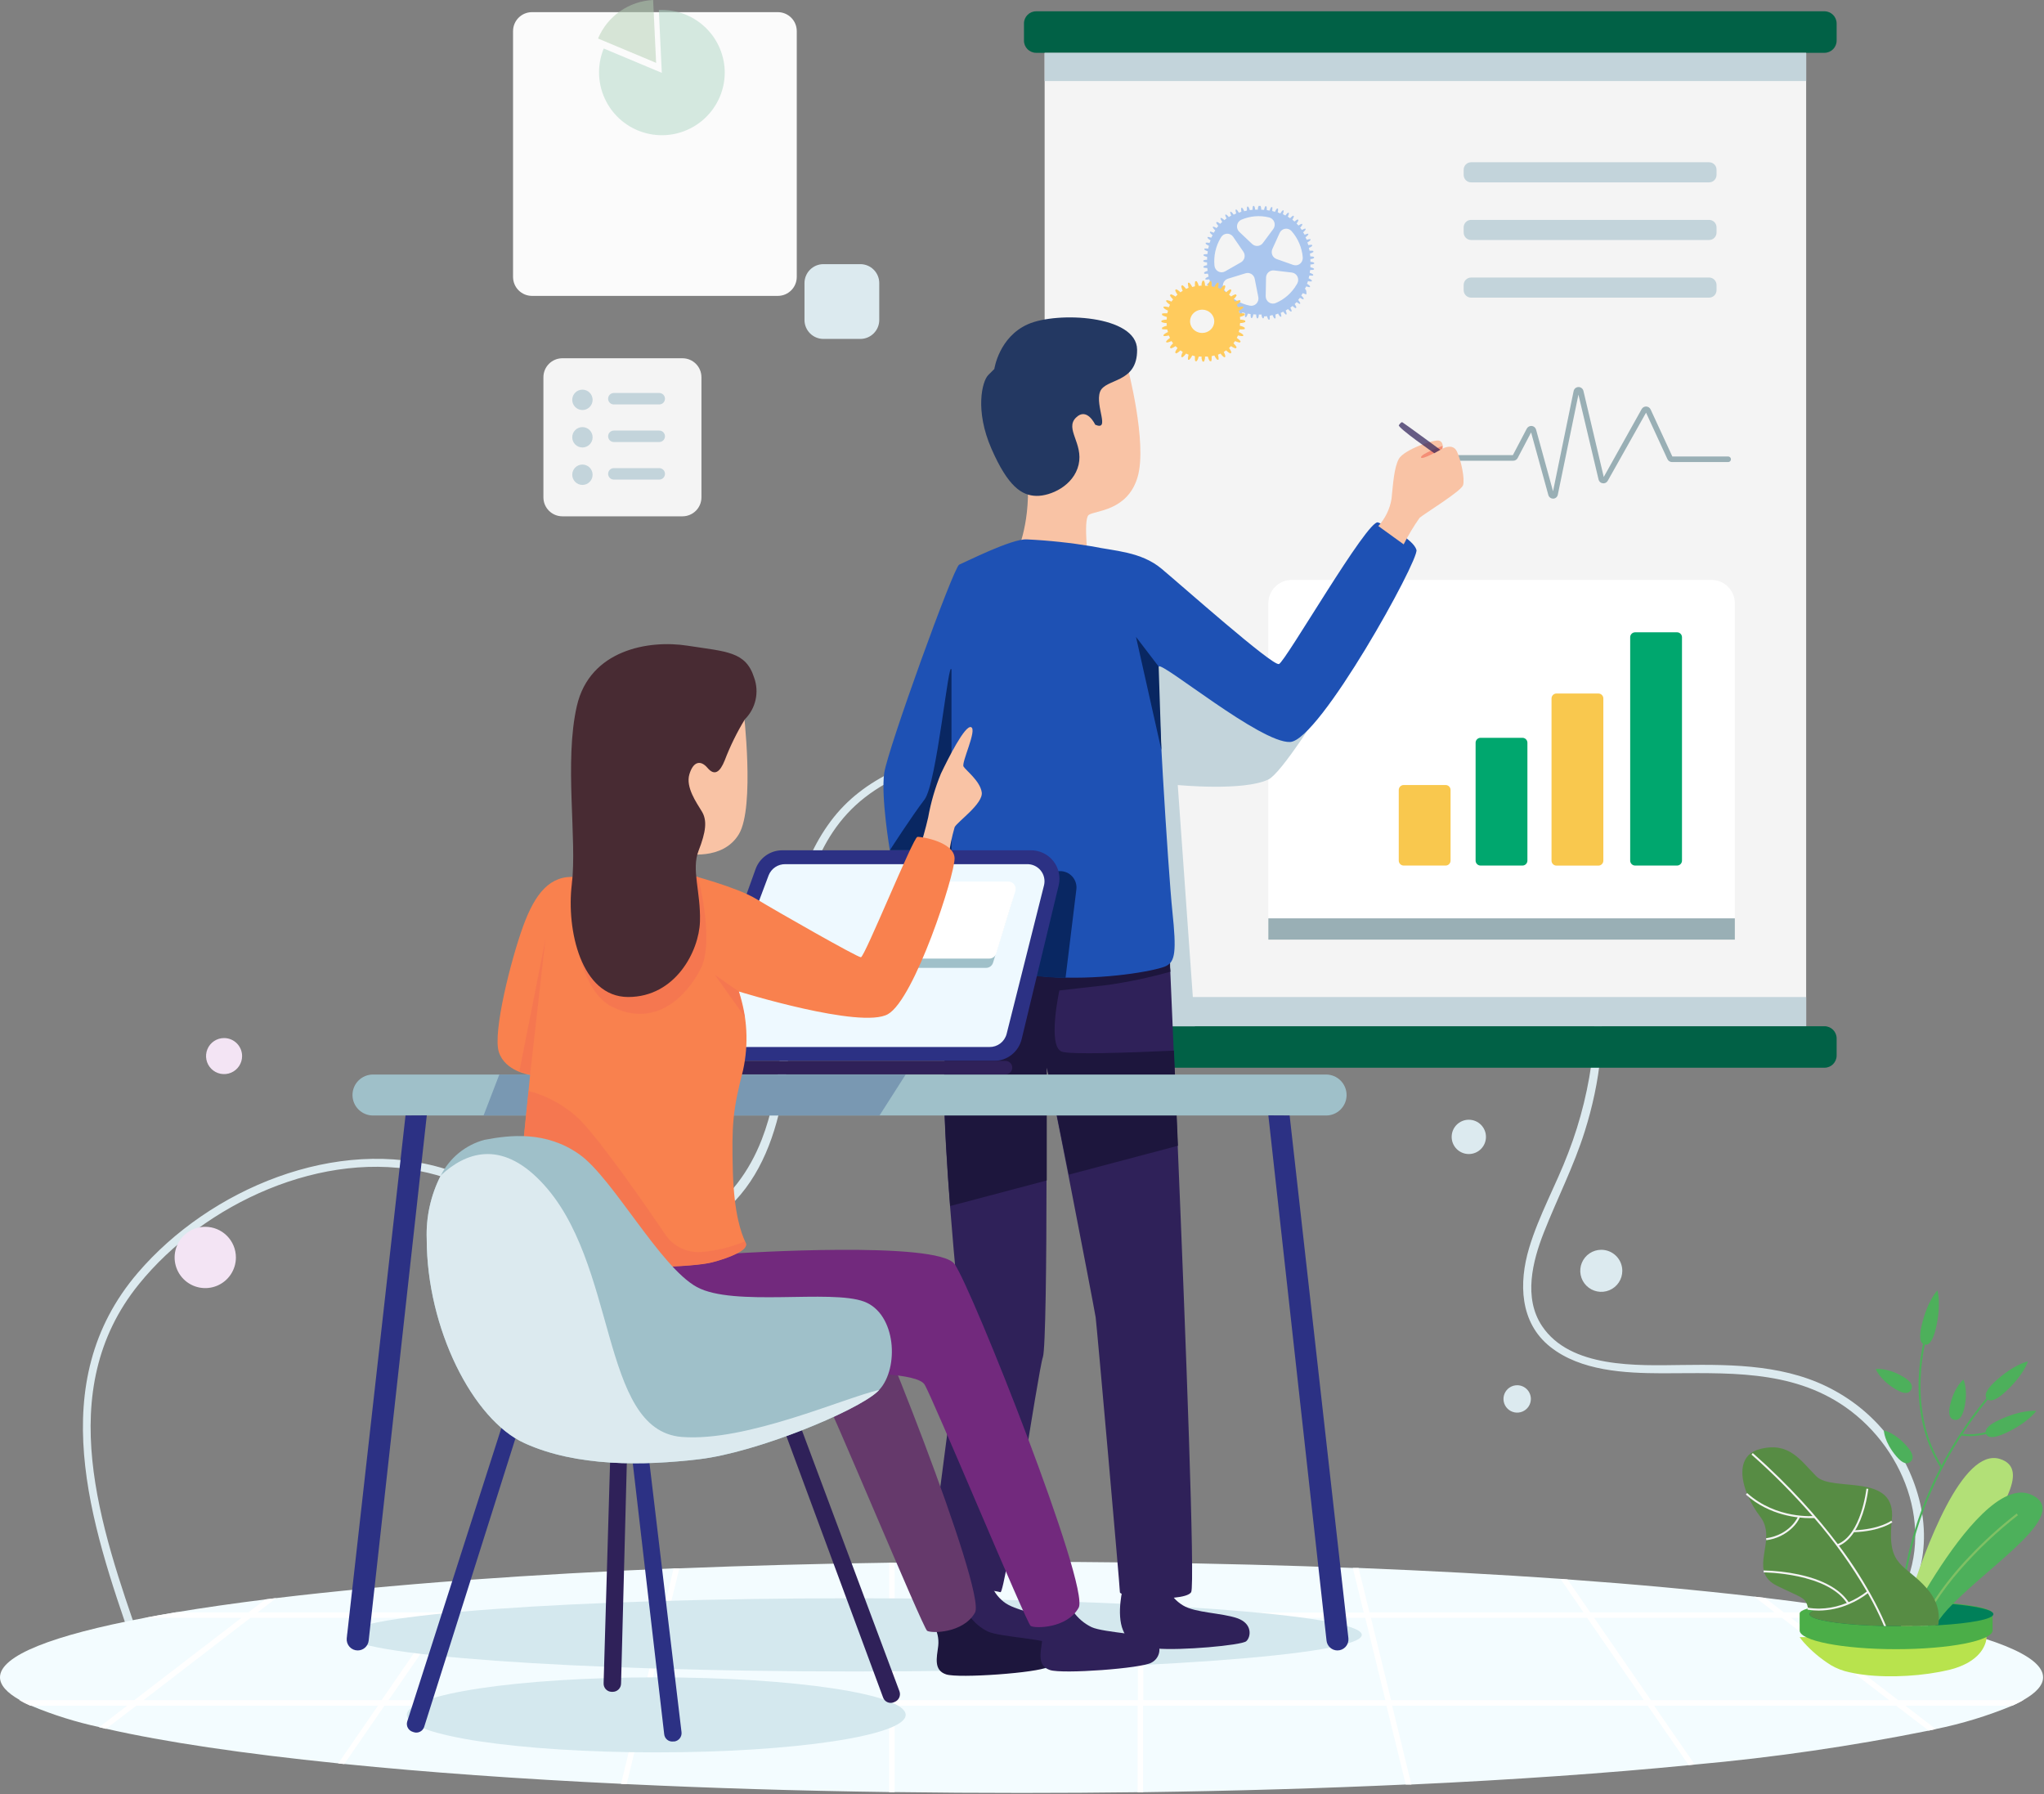 <svg width="679" height="596" viewBox="0 0 679 596" fill="none" xmlns="http://www.w3.org/2000/svg">
<rect x="0" y="0" width="679" height="596" fill="#808080" stroke="none"/>
<style>
    @keyframes pulse-small {
        0% {
          -webkit-transform: scale(1);
          transform: scale(1);
        }
        70% {
          -webkit-transform: scale(1.1);
          transform: scale(1.1);
        }
        100% {
          -webkit-transform: scale(1);
          transform: scale(1);
        }
    }

    @-webkit-keyframes rotating {
      0% {
        -webkit-transform: rotate(0deg);
        -o-transform: rotate(0deg);
        transform: rotate(0deg);
      }
      50% {
        -webkit-transform: rotate(180deg);
        -o-transform: rotate(180deg);
        transform: rotate(180deg);
      }
      100% {
        -webkit-transform: rotate(360deg);
        -o-transform: rotate(360deg);
        transform: rotate(360deg);
      }
    }
    @keyframes rotating {
      0% {
        -ms-transform: rotate(0deg);
        -moz-transform: rotate(0deg);
        -webkit-transform: rotate(0deg);
        -o-transform: rotate(0deg);
        transform: rotate(0deg);
      }
      50% {
        -ms-transform: rotate(180deg);
        -moz-transform: rotate(180deg);
        -webkit-transform: rotate(180deg);
        -o-transform: rotate(180deg);
        transform: rotate(180deg);
      }
      100% {
        -ms-transform: rotate(360deg);
        -moz-transform: rotate(360deg);
        -webkit-transform: rotate(360deg);
        -o-transform: rotate(360deg);
        transform: rotate(360deg);
      }
    }

    @keyframes pulse {
        0% {
          -webkit-transform: scale(1);
          transform: scale(1);
        }
        70% {
          -webkit-transform: scale(1.6);
          transform: scale(1.6);
        }
        100% {
          -webkit-transform: scale(1);
          transform: scale(1);
        }
    } 

    @-webkit-keyframes box-1 {
        from { -webkit-transform: translate(0,  0px); transform: translate(0,  0px); }
        65%  { -webkit-transform: translate(-7px, 6px); transform: translate(-7px, 6px); }
        to   { -webkit-transform: translate(0, 0px); transform: translate(0, 0px); }    
    }

    @-webkit-keyframes box-2 {
        from { -webkit-transform: translate(0,  0px); transform: translate(0,  0px); }
        65%  { -webkit-transform: translate(7px, -6px); transform: translate(7px, -6px); }
        to   { -webkit-transform: translate(0, 0px); transform: translate(0, 0px); }    
    }

    @-webkit-keyframes floating-up-down {
        from { -webkit-transform: translate(0,  0px); transform: translate(0,  0px); }
        65%  { -webkit-transform: translate(0, -5px); transform: translate(0, -5px); }
        to   { -webkit-transform: translate(0, 0px); transform: translate(0, 0px); }    
    }

    @-webkit-keyframes floating-up-down-20 {
        from { -webkit-transform: translate(0,  0px); transform: translate(0,  0px); }
        65%  { -webkit-transform: translate(0, -20px); transform: translate(0, -20px); }
        to   { -webkit-transform: translate(0, 0px); transform: translate(0, 0px); }    
    }

    #ball-1, #ball-2, #ball-3, #ball-4, #ball-5, #ball-6 {
      animation: pulse 2s ease-in-out infinite;
      -webkit-animation: pulse 2s ease-in-out infinite;
      -webkit-transform-origin: center; -ms-transform-origin: center; transform-origin: center; transform-box: fill-box;
    }

    #ball-1 { animation-delay: 1s; }
    #ball-2 { animation-delay: 1.3s; }
    #ball-3 { animation-delay: 1.8s; } 
    #ball-6 { animation-delay: 2s; }
    #ball-7 { animation-delay: 2.3s; }

    #bar-4, #bar-5, #bar-6, #bar-7 {
      animation: floating-up-down 2s ease-in-out infinite;
      -webkit-animation: floating-up-down 2s ease-in-out infinite;
      -webkit-transform-origin: center; -ms-transform-origin: center; transform-origin: center; transform-box: fill-box;
    }

    #bar-5 { animation-delay: 1s; }
    #bar-6 { animation-delay: 1.3s; }
    #bar-7 { animation-delay: 1.8s; }  

    #male-man, #female-man {
      animation-duration: 3s; 
      animation-name: floating-up-down-20; 
      animation-iteration-count: infinite; 
      animation-timing-function: ease-in-out;
    }

    #female-man { animation-delay: 1s; }

    #message-box {
      animation: pulse-small 2s ease-in-out infinite;
      -webkit-animation: pulse-small 2s ease-in-out infinite;
      -webkit-transform-origin: center; -ms-transform-origin: center; transform-origin: center; transform-box: fill-box;
    }

    #box-1 {
      animation: box-1 2s ease-in-out infinite;
      -webkit-animation: box-1 2s ease-in-out infinite;
      -webkit-transform-origin: center; -ms-transform-origin: center; transform-origin: center; transform-box: fill-box;
    }

    #box-2 {
      animation: box-2 2s ease-in-out infinite;
      -webkit-animation: box-2 2s ease-in-out infinite;
      -webkit-transform-origin: center; -ms-transform-origin: center; transform-origin: center; transform-box: fill-box;
    }

    #setting-1 {
      animation: rotating 2s ease-in-out infinite;
      -webkit-animation: rotating 2s ease-in-out infinite;
      -webkit-transform-origin: center; -ms-transform-origin: center; transform-origin: center; transform-box: fill-box;
    }
  </style>
<g id="banner">
<path id="Vector" d="M46.702 545.627C33.396 507.38 17.453 461.987 46.118 426.579C67.778 399.786 107.494 381.327 142.017 389.52C171.769 396.585 204.883 426.478 235.782 405.966C261.307 389.057 261.951 353.85 263.722 326.634C265.01 307.048 267.527 285.448 281.436 270.27C296.171 254.267 320.468 250.382 341.041 248.007C383.81 243.235 427.085 249.702 466.591 266.768C484.184 274.357 503.871 283.516 516.191 298.734C527.705 313.006 530.865 331.344 529.175 349.22C527.907 360.767 525.146 372.101 520.962 382.937C516.936 393.566 511.219 403.651 507.958 414.541C504.495 426.116 504.817 439.261 514.943 447.333C525.068 455.405 539.743 456.109 552.062 456.149C573.098 456.149 594.939 454.68 613.076 467.402C633.548 481.735 643.834 510.5 629.683 532.764C618.229 550.74 596.247 559.154 577.164 566.199C575.513 566.803 576.218 569.481 577.909 568.857C607.137 558.087 644.338 540.172 638.52 502.629C637.068 494.151 633.731 486.107 628.756 479.091C623.781 472.074 617.294 466.264 609.774 462.088C594.194 453.311 576.137 453.17 558.765 453.392C543.889 453.573 521.626 454.559 512.225 440.408C506.045 431.108 509.065 418.99 512.849 409.388C517.278 398.115 522.793 387.426 526.437 375.811C536.743 343.08 534.891 306.685 505.462 284.824C471.885 259.883 426.371 247.081 385.145 244.303C364.024 242.85 342.804 244.204 322.038 248.329C304.545 251.831 286.992 257.931 275.941 272.787C253.375 303.142 266.138 344.811 253.053 378.488C244.74 399.907 226.562 413.434 202.93 409.307C183.424 405.905 166.696 394.109 147.975 388.292C111.903 377.1 69.61 394.975 45.816 422.734C14.454 459.29 30.035 505.971 44.125 546.351C44.709 548.022 47.386 547.318 46.803 545.627H46.702Z" fill="#DCEAEF"/>
<path id="Vector_2" d="M678.698 557.143C678.698 559.74 676.424 562.256 672.096 564.712C671.009 565.336 669.781 565.96 668.432 566.564C660.237 569.949 651.737 572.545 643.048 574.314L640.693 574.837C615.044 580.006 589.132 583.77 563.072 586.11L561.059 586.311C533.803 588.989 502.683 591.163 468.965 592.733H467.093C439.616 594.001 410.347 594.867 379.85 595.289H378.019C365.31 595.45 352.42 595.531 339.349 595.531C325.097 595.531 311.08 595.437 297.298 595.249H295.466C264.949 594.826 235.7 593.92 208.284 592.612L206.412 592.511C172.593 590.901 141.593 588.667 114.478 585.929L112.465 585.728C80.821 582.507 54.552 578.602 35.368 574.233C34.603 574.072 33.818 573.891 33.073 573.69C25.268 572.013 17.633 569.621 10.266 566.544C9.013 565.992 7.79 565.374 6.603 564.692C2.254 562.236 0 559.72 0 557.123C0 549.896 17.533 543.153 48.09 537.376C51.412 536.752 54.874 536.128 58.517 535.524C67.576 534.014 77.54 532.585 88.35 531.236L91.953 530.793C110.573 528.559 131.549 526.566 154.356 524.875L156.711 524.694C177.646 523.184 200.151 521.916 223.904 520.93H225.797C247.939 520.044 271.371 519.4 295.486 519.058H297.318C311.114 518.856 325.131 518.762 339.369 518.776C352.454 518.776 365.343 518.856 378.039 519.017H379.87C404.026 519.339 427.256 519.943 449.52 520.809H451.432C475.085 521.755 497.55 522.963 518.485 524.432L520.82 524.613C543.466 526.244 564.28 528.176 582.84 530.33C584.068 530.451 585.276 530.612 586.443 530.753C598.803 532.222 610.116 533.833 620.281 535.524C623.932 536.128 627.414 536.745 630.729 537.376C661.165 543.173 678.698 549.876 678.698 557.143Z" fill="#F3FCFF"/>
<path id="Vector_3" d="M672.177 564.712H630.548L594.959 537.396H630.629C627.3 536.778 623.818 536.161 620.181 535.544H592.563L586.343 530.773C585.175 530.632 583.968 530.471 582.74 530.35L589.523 535.544H528.248L520.72 524.633L518.384 524.452L526.014 535.544H454.915L451.312 520.829H449.4L453.023 535.624H379.75V519.037H377.918V535.644H297.198V519.077H295.366V535.604H222.093L225.676 520.949H223.784L220.221 535.544H149.122L156.57 524.714L154.215 524.895L146.888 535.544H85.592L91.752 530.813L88.149 531.256L82.553 535.544H58.397C54.754 536.148 51.291 536.772 47.97 537.396H80.177L44.608 564.712H6.361C7.549 565.394 8.772 566.012 10.025 566.564H42.233L32.913 573.71C33.657 573.911 34.443 574.092 35.208 574.253L45.272 566.564H125.55L112.345 585.747L114.358 585.949L127.704 566.564H212.632L206.291 592.531L208.163 592.632L214.504 566.564H295.346V595.269H297.178V566.564H377.898V595.349H379.73V566.564H460.572L466.973 592.733H468.845L462.464 566.564H547.372L560.939 586.271L562.952 586.07L549.485 566.564H629.904L640.673 574.837L643.029 574.314L632.964 566.564H668.453C669.781 565.98 671.009 565.336 672.177 564.712ZM47.688 564.712L83.177 537.396H145.58L126.758 564.712H47.688ZM129.093 564.712L147.915 537.396H219.838L213.176 564.712H129.093ZM215.068 564.712L221.731 537.396H295.446V564.712H215.068ZM297.278 564.712V537.396H377.999V564.712H297.278ZM379.811 564.712V537.396H453.526L460.209 564.712H379.811ZM462.101 564.712L455.418 537.396H527.242L546.063 564.712H462.101ZM548.398 564.712L529.577 537.396H591.979L627.549 564.712H548.398Z" fill="white"/>
<path id="Vector_4" d="M283.811 555.19C376.908 555.19 452.378 549.746 452.378 543.031C452.378 536.317 376.908 530.873 283.811 530.873C190.714 530.873 115.244 536.317 115.244 543.031C115.244 549.746 190.714 555.19 283.811 555.19Z" fill="#D4E8EE"/>
<path id="Vector_5" d="M300.86 569.603C300.86 576.487 263.761 582.063 218.005 582.063C172.25 582.063 135.151 576.487 135.151 569.603C135.151 562.719 172.25 557.143 218.005 557.143C263.761 557.143 300.86 562.719 300.86 569.603Z" fill="#D4E8EE"/>
<path id="Vector_6" d="M599.99 17.54H347.018V340.866H599.99V17.54Z" fill="#F4F4F4"/>
<path id="Vector_7" d="M568.548 192.629H429.088C424.808 192.629 421.338 196.099 421.338 200.379V304.35C421.338 308.63 424.808 312.1 429.088 312.1H568.548C572.828 312.1 576.298 308.63 576.298 304.35V200.379C576.298 196.099 572.828 192.629 568.548 192.629Z" fill="white"/>
<path id="Vector_8" d="M606.068 3.751H344.199C341.964 3.751 340.153 5.562 340.153 7.797V13.494C340.153 15.728 341.964 17.54 344.199 17.54H606.068C608.303 17.54 610.114 15.728 610.114 13.494V7.797C610.114 5.562 608.303 3.751 606.068 3.751Z" fill="#016146"/>
<path id="Vector_9" d="M606.068 340.868H344.199C341.964 340.868 340.153 342.68 340.153 344.914V350.611C340.153 352.846 341.964 354.657 344.199 354.657H606.068C608.303 354.657 610.114 352.846 610.114 350.611V344.914C610.114 342.68 608.303 340.868 606.068 340.868Z" fill="#016146"/>
<g id="bar-1">
<path id="Vector_10" d="M567.743 53.894H488.693C487.325 53.894 486.217 55.002 486.217 56.37V58.101C486.217 59.468 487.325 60.577 488.693 60.577H567.743C569.11 60.577 570.219 59.468 570.219 58.101V56.37C570.219 55.002 569.11 53.894 567.743 53.894Z" fill="#C3D4DB"/>
</g>
<g id="bar-2">
<path id="Vector_11" d="M567.743 73.037H488.693C487.325 73.037 486.217 74.146 486.217 75.513V77.244C486.217 78.612 487.325 79.72 488.693 79.72H567.743C569.11 79.72 570.219 78.612 570.219 77.244V75.513C570.219 74.146 569.11 73.037 567.743 73.037Z" fill="#C3D4DB"/>
</g>
<g id="bar-3">
<path id="Vector_12" d="M567.743 92.182H488.693C487.325 92.182 486.217 93.29 486.217 94.658V96.389C486.217 97.756 487.325 98.865 488.693 98.865H567.743C569.11 98.865 570.219 97.756 570.219 96.389V94.658C570.219 93.29 569.11 92.182 567.743 92.182Z" fill="#C3D4DB"/>
</g>
<path id="Vector_13" d="M515.926 165.615C515.561 165.621 515.205 165.503 514.916 165.28C514.627 165.057 514.422 164.742 514.336 164.388L508.619 143.634L504.15 152.149C504.01 152.417 503.798 152.641 503.539 152.797C503.28 152.954 502.983 153.036 502.68 153.034H481.906C481.785 153.034 481.664 153.01 481.552 152.964C481.44 152.917 481.338 152.849 481.252 152.763C481.166 152.677 481.097 152.575 481.051 152.463C481.004 152.35 480.98 152.23 480.98 152.108C480.986 151.864 481.085 151.632 481.257 151.459C481.43 151.287 481.662 151.187 481.906 151.182H502.56L507.189 142.365C507.35 142.07 507.594 141.828 507.891 141.671C508.189 141.513 508.526 141.447 508.86 141.48C509.187 141.522 509.495 141.658 509.745 141.873C509.996 142.088 510.178 142.371 510.269 142.688L515.906 163.18L522.75 129.865C522.833 129.494 523.039 129.163 523.336 128.925C523.632 128.688 524.001 128.559 524.38 128.559C524.76 128.559 525.129 128.688 525.425 128.925C525.721 129.163 525.928 129.494 526.011 129.865L532.754 158.429L545.356 135.864C545.508 135.599 545.73 135.381 545.997 135.234C546.264 135.087 546.567 135.015 546.872 135.028C547.177 135.04 547.472 135.136 547.727 135.305C547.981 135.473 548.185 135.708 548.315 135.984L555.541 151.625H574.081C574.327 151.625 574.562 151.723 574.736 151.896C574.909 152.07 575.007 152.306 575.007 152.551C575.007 152.797 574.909 153.032 574.736 153.206C574.562 153.38 574.327 153.477 574.081 153.477H555.421C555.104 153.474 554.794 153.381 554.527 153.211C554.26 153.04 554.047 152.797 553.911 152.511L546.805 137.071L534.083 159.697C533.921 159.993 533.671 160.231 533.369 160.378C533.066 160.526 532.725 160.577 532.392 160.523C532.061 160.479 531.751 160.334 531.505 160.107C531.26 159.88 531.092 159.582 531.023 159.254L524.34 131.073L517.496 164.307C517.427 164.675 517.233 165.008 516.947 165.25C516.661 165.492 516.3 165.628 515.926 165.636V165.615Z" fill="#99AFB5"/>
<g id="bar-4">
<path id="Vector_14" d="M480.217 260.749H466.307C465.395 260.749 464.656 261.488 464.656 262.4V285.851C464.656 286.763 465.395 287.502 466.307 287.502H480.217C481.128 287.502 481.867 286.763 481.867 285.851V262.4C481.867 261.488 481.128 260.749 480.217 260.749Z" fill="#F9C84E"/>
</g>
<g id="bar-5">
<path id="Vector_15" d="M505.742 245.067H491.832C490.921 245.067 490.182 245.806 490.182 246.718V285.85C490.182 286.762 490.921 287.501 491.832 287.501H505.742C506.654 287.501 507.393 286.762 507.393 285.85V246.718C507.393 245.806 506.654 245.067 505.742 245.067Z" fill="#00A76E"/>
</g>
<g id="bar-6">
<path id="Vector_16" d="M530.967 230.353H517.057C516.145 230.353 515.406 231.092 515.406 232.003V285.871C515.406 286.782 516.145 287.521 517.057 287.521H530.967C531.878 287.521 532.617 286.782 532.617 285.871V232.003C532.617 231.092 531.878 230.353 530.967 230.353Z" fill="#F9C84E"/>
</g>
<g id="bar-7">
<path id="Vector_17" d="M557.094 210.021H543.184C542.272 210.021 541.533 210.761 541.533 211.672V285.851C541.533 286.762 542.272 287.501 543.184 287.501H557.094C558.005 287.501 558.744 286.762 558.744 285.851V211.672C558.744 210.761 558.005 210.021 557.094 210.021Z" fill="#00A76E"/>
</g>
<path id="Vector_18" d="M576.298 305.037H421.338V312.103H576.298V305.037Z" fill="#99AFB5"/>
<path id="Vector_19" d="M470.535 182.665C470.535 182.665 429.651 254.951 421.337 258.917C413.023 262.882 391.243 260.749 391.243 260.749L396.94 340.886H347.018V198.185C374.806 206.039 401.678 216.836 427.175 230.393L460.369 180.833L470.535 182.665Z" fill="#C3D4DB"/>
<path id="Vector_20" d="M599.99 17.54H347.018V26.921H599.99V17.54Z" fill="#C3D4DB"/>
<path id="Vector_21" d="M599.99 331.165H347.018V340.868H599.99V331.165Z" fill="#C3D4DB"/>
<path id="Vector_22" d="M374.436 121.47C374.436 121.47 381.26 147.055 377.898 158.469C374.537 169.883 363.606 169.54 361.653 171.05C359.701 172.56 361.653 187.758 361.653 187.758L337.498 184.195C337.498 184.195 342.208 174.975 341.403 159.858C340.598 144.74 357.849 104.4 374.436 121.47Z" fill="#F9C3A5"/>
<path id="Vector_23" d="M373.066 527.23C373.066 527.23 370.751 535.987 373.066 541.523C375.381 547.058 376.528 546.817 384.238 547.562C391.948 548.306 412.42 546.515 413.99 545.146C415.56 543.777 416.184 539.288 410.991 537.497C405.797 535.705 397.021 535.725 393.015 533.269C390.657 531.859 388.8 529.748 387.7 527.23H373.066Z" fill="#2F2159"/>
<path id="Vector_24" d="M314.467 523.707C314.467 523.707 311.045 532.101 312.615 537.798C314.185 543.495 315.353 543.495 322.922 545.186C330.491 546.877 350.963 547.823 352.734 546.655C354.506 545.488 355.673 541.139 350.721 538.603C345.769 536.067 337.093 535.02 333.429 532.061C331.281 530.373 329.712 528.059 328.941 525.438L314.467 523.707Z" fill="#2F2159"/>
<path id="Vector_25" d="M395.693 528.86C395.069 529.846 392.814 530.41 389.936 530.692C383.897 531.255 374.919 530.45 372.604 529.383C372.221 529.222 372.02 529.061 372.02 528.86C372.02 527.028 364.33 440.027 363.968 437.551C363.787 436.242 359.157 412.087 354.89 390.185C351.145 371.022 347.643 353.589 347.643 354.636C347.643 355.683 347.643 372.652 347.643 392.118C347.643 418.045 347.321 448.32 346.435 450.776C344.905 455.084 333.854 529.504 332.344 528.86C331.641 528.682 330.928 528.541 330.21 528.437C324.712 527.698 319.271 526.581 313.925 525.096C311.308 524.25 309.456 523.264 309.275 522.116C308.671 518.09 319.34 443.711 319.139 440.027C318.958 437.813 317.126 420.239 315.596 400.613C314.569 387.407 313.704 373.276 313.583 362.265C313.477 346.983 315.427 331.756 319.38 316.993C320.025 314.618 320.447 313.329 320.447 313.329L355.413 312.685L388.305 312.102C388.305 312.102 388.426 314.94 388.647 319.952C388.647 320.818 388.647 321.764 388.768 322.77C389.05 329.212 389.432 338.25 389.895 348.939C390.318 358.36 390.761 369.069 391.224 380.523C393.861 443.308 397.041 526.766 395.693 528.86Z" fill="#2F2159"/>
<path id="Vector_26" d="M347.723 354.616C347.723 355.603 347.723 372.633 347.723 392.098L315.636 400.593C314.61 387.388 313.744 373.257 313.623 362.246C313.517 346.963 315.467 331.736 319.421 316.974C320.065 314.598 320.487 313.31 320.487 313.31L355.453 312.666L388.345 312.082C388.345 312.082 388.466 314.92 388.687 319.933C388.687 320.798 388.687 321.744 388.808 322.751C381.98 324.67 375.034 326.143 368.014 327.159L351.91 328.991C351.91 328.991 347.884 347.49 352.695 349.302C355.352 350.329 374.053 349.705 389.976 348.98C390.399 358.401 390.841 369.11 391.304 380.564L355.071 390.166C351.226 371.022 347.723 353.59 347.723 354.616Z" fill="#1D163D"/>
<path id="Vector_27" d="M470.535 182.665C471.441 186.027 438.327 245.993 428.564 246.456C418.801 246.919 385.829 219.563 384.903 221.395C383.977 223.227 388.043 289.353 389.452 302.719C390.861 316.086 390.358 319.326 387.439 320.836C385.064 322.125 370.228 325.084 354.044 324.721C349.732 324.66 345.428 324.317 341.161 323.695C320.789 320.615 319.863 320.393 318.494 313.227C317.568 308.557 316.864 296.821 316.481 289.252C316.28 285.227 316.18 282.328 316.18 282.328H295.587C295.587 282.328 292.587 264.573 293.735 256.743C294.882 248.912 316.783 188.301 318.635 187.556C320.487 186.812 336.088 178.88 341.08 179.162C348.4 179.509 355.693 180.288 362.921 181.497C370.148 183.027 379.025 183.208 385.829 188.885C392.633 194.562 422.727 221.314 424.861 220.569C426.994 219.825 454.391 172.258 457.773 173.526C461.155 174.794 469.609 179.263 470.535 182.665Z" fill="#1E51B4"/>
<g id="Group 1216400390">
<path id="Vector_28" d="M316.076 222.482V282.429H295.584C295.584 282.429 302.952 270.995 307.098 265.6C311.245 260.206 315.13 218.094 316.076 222.482Z" fill="#092762"/>
<path id="Vector_29" d="M357.563 295.393L353.96 324.823C349.648 324.762 345.344 324.419 341.077 323.796C320.705 320.716 319.779 320.495 318.41 313.329C317.484 308.659 316.78 296.923 316.397 289.354H352.108C352.878 289.343 353.642 289.497 354.348 289.805C355.054 290.112 355.686 290.567 356.202 291.139C356.719 291.71 357.107 292.385 357.342 293.119C357.576 293.853 357.652 294.628 357.563 295.393Z" fill="#092762"/>
<path id="Vector_30" d="M384.9 221.395L377.371 211.552L385.806 249.134L384.9 221.395Z" fill="#092762"/>
</g>
<path id="Vector_31" d="M363.825 141.076C363.825 141.076 361.068 135.037 357.384 138.761C353.7 142.485 359.92 147.296 358.31 154.322C356.7 161.347 348.97 164.83 344.219 164.709C339.468 164.588 334.879 161.709 329.343 149.028C323.807 136.346 326.223 126.663 328.296 124.57L330.309 122.557C330.309 122.557 331.819 111.948 341.501 107.681C351.184 103.413 377.594 104.682 377.735 116.115C377.876 127.549 367.026 125.556 365.396 130.206C363.765 134.856 368.918 143.25 363.825 141.076Z" fill="#233862"/>
<g id="hand">
<path id="Vector_32" d="M457.873 174.734C460.153 172.234 461.669 169.132 462.241 165.797C462.765 160.966 463.046 155.43 464.677 152.43C466.307 149.431 476.594 145.747 478.164 146.392C479.734 147.036 479.15 149.049 479.15 149.049C479.15 149.049 482.593 147.036 483.982 149.975C485.37 152.914 486.699 159.194 485.995 161.207C485.29 163.22 472.85 170.829 471.581 171.997C469.603 174.802 467.834 177.749 466.287 180.814L457.873 174.734Z" fill="#F9C3A5"/>
<path id="Vector_33" d="M479.15 149.028C479.15 149.028 472.145 153.054 472.044 151.906C471.943 150.759 479.23 148.102 479.23 148.102L479.15 149.028Z" fill="#F48E76"/>
<g id="Group" opacity="0.72">
<path id="Vector_34" d="M464.677 141.237C464.677 141.237 465.422 140.09 465.825 140.251C466.227 140.412 478.466 149.41 478.466 149.41L476.453 150.537C476.453 150.537 464.375 142.163 464.677 141.237Z" fill="#2F2159"/>
</g>
</g>
<path id="Vector_35" d="M342.409 282.43H259.877C257.934 282.428 256.039 283.027 254.45 284.144C252.86 285.261 251.655 286.842 251 288.67L232.641 339.76C232.132 341.184 231.972 342.709 232.175 344.208C232.378 345.707 232.938 347.135 233.808 348.372C234.678 349.609 235.833 350.619 237.175 351.317C238.516 352.014 240.006 352.38 241.518 352.381H330.211C332.33 352.382 334.387 351.669 336.052 350.358C337.717 349.048 338.893 347.215 339.39 345.155L351.689 294.065C352.023 292.67 352.034 291.217 351.722 289.816C351.41 288.416 350.782 287.105 349.888 285.984C348.993 284.862 347.855 283.959 346.559 283.343C345.263 282.728 343.844 282.415 342.409 282.43Z" fill="#2C3184"/>
<path id="Vector_36" d="M334.377 343.484L346.837 293.965C347.028 293.121 347.023 292.245 346.823 291.403C346.623 290.561 346.234 289.776 345.684 289.108C345.134 288.44 344.439 287.907 343.652 287.548C342.864 287.19 342.005 287.016 341.141 287.04H260.843C259.653 287.025 258.488 287.374 257.502 288.039C256.516 288.705 255.758 289.656 255.327 290.764L236.727 340.264C236.421 341.13 236.332 342.057 236.467 342.966C236.601 343.874 236.956 344.736 237.5 345.476C238.043 346.216 238.76 346.812 239.586 347.213C240.413 347.613 241.325 347.805 242.243 347.772H328.68C329.972 347.794 331.234 347.384 332.266 346.608C333.298 345.831 334.041 344.732 334.377 343.484Z" fill="#EEF9FF"/>
<path id="Vector_37" d="M447.325 363.716C447.325 364.611 447.148 365.498 446.805 366.324C446.462 367.151 445.959 367.902 445.325 368.534C444.691 369.166 443.939 369.667 443.111 370.008C442.283 370.349 441.396 370.523 440.501 370.52H123.899C122.094 370.52 120.364 369.803 119.088 368.527C117.812 367.251 117.095 365.52 117.095 363.716C117.095 361.911 117.812 360.181 119.088 358.905C120.364 357.629 122.094 356.912 123.899 356.912H440.501C442.307 356.912 444.04 357.628 445.319 358.904C446.599 360.179 447.32 361.91 447.325 363.716Z" fill="#9FC0C9"/>
<path id="Vector_38" opacity="0.69" d="M300.861 356.912L292.165 370.52H160.637L165.87 356.912H300.861Z" fill="#6987A8"/>
<path id="Vector_39" d="M428.403 370.519L447.929 544.179C447.98 544.688 447.923 545.202 447.763 545.688C447.603 546.174 447.343 546.62 447 547C446.657 547.379 446.238 547.682 445.771 547.89C445.303 548.097 444.797 548.205 444.286 548.205C443.387 548.201 442.521 547.866 441.853 547.265C441.185 546.663 440.761 545.837 440.663 544.944L421.338 370.479L428.403 370.519Z" fill="#2C3184"/>
<path id="Vector_40" d="M134.709 370.519L115.183 544.179C115.132 544.688 115.188 545.202 115.349 545.688C115.509 546.174 115.769 546.62 116.112 547C116.455 547.379 116.874 547.682 117.341 547.89C117.809 548.097 118.315 548.205 118.826 548.205C119.728 548.206 120.599 547.873 121.271 547.271C121.944 546.67 122.37 545.841 122.47 544.944L141.774 370.479L134.709 370.519Z" fill="#2C3184"/>
<path id="Vector_41" d="M333.994 352.382H193.266C192.684 352.402 192.132 352.646 191.724 353.061C191.315 353.477 191.082 354.034 191.072 354.616C191.078 355.216 191.32 355.789 191.746 356.212C192.172 356.634 192.747 356.871 193.347 356.871H333.994C334.594 356.871 335.17 356.634 335.596 356.212C336.022 355.789 336.264 355.216 336.269 354.616C336.258 354.02 336.014 353.452 335.589 353.034C335.163 352.616 334.591 352.382 333.994 352.382Z" fill="#2F2159"/>
<path id="Vector_42" d="M333.854 295.877H298.969C298.467 295.88 297.979 296.035 297.569 296.323C297.159 296.611 296.846 297.017 296.674 297.488L289.024 318.201C288.888 318.571 288.843 318.967 288.893 319.358C288.943 319.748 289.087 320.12 289.313 320.443C289.538 320.765 289.839 321.029 290.188 321.21C290.538 321.391 290.926 321.484 291.319 321.483H327.553C328.077 321.487 328.589 321.32 329.01 321.008C329.431 320.695 329.74 320.254 329.888 319.751L336.229 299.038C336.344 298.669 336.37 298.278 336.304 297.898C336.238 297.517 336.083 297.158 335.851 296.849C335.619 296.541 335.317 296.291 334.969 296.122C334.622 295.953 334.24 295.87 333.854 295.877Z" fill="#9FC0C9"/>
<path id="Vector_43" d="M334.941 292.817H300.036C299.539 292.816 299.054 292.968 298.647 293.252C298.24 293.537 297.931 293.94 297.761 294.407L290.112 315.12C289.976 315.488 289.931 315.883 289.98 316.272C290.029 316.66 290.171 317.032 290.394 317.354C290.618 317.676 290.915 317.939 291.262 318.122C291.609 318.304 291.995 318.4 292.387 318.402H328.62C329.141 318.401 329.647 318.234 330.067 317.927C330.486 317.619 330.798 317.186 330.955 316.691L337.296 295.957C337.407 295.591 337.43 295.204 337.363 294.828C337.297 294.452 337.143 294.096 336.913 293.791C336.684 293.485 336.386 293.238 336.043 293.068C335.701 292.899 335.323 292.813 334.941 292.817Z" fill="white"/>
<g id="hand-1">
<path id="Vector_44" d="M306.034 280.134C306.034 280.134 307.564 274.981 308.329 271.518C309.22 266.538 310.637 261.666 312.556 256.984C314.871 252.153 320.608 240.619 322.621 241.545C324.634 242.471 319.299 253.301 320.084 254.609C320.87 255.918 325.54 259.36 326.123 263.144C326.707 266.929 318.071 272.907 317.125 274.739C316.187 277.96 315.514 281.252 315.112 284.582C315.112 284.582 305.953 282.328 306.034 280.134Z" fill="#F9C3A5"/>
</g>
<path id="Vector_45" d="M309.98 539.569C311.353 541.684 311.95 544.209 311.671 546.715C311.148 550.741 310.141 554.767 314.288 556.156C318.435 557.545 344.885 555.633 348.046 553.7C348.688 553.371 349.249 552.902 349.686 552.328C350.124 551.754 350.427 551.089 350.574 550.383C350.72 549.676 350.707 548.945 350.534 548.245C350.361 547.544 350.034 546.89 349.576 546.333C347.885 544.32 332.123 543.797 328.137 541.904C325.725 540.737 323.647 538.978 322.098 536.791C322.098 536.791 309.839 535.1 309.98 539.569Z" fill="#1D163D"/>
<path id="Vector_46" d="M344.462 538.1C345.829 540.217 346.426 542.74 346.152 545.246C345.609 549.272 344.623 553.298 348.769 554.707C352.916 556.116 379.367 554.163 382.507 552.251C383.151 551.921 383.714 551.452 384.154 550.877C384.593 550.302 384.898 549.636 385.047 548.927C385.196 548.219 385.184 547.486 385.013 546.783C384.841 546.08 384.515 545.424 384.057 544.863C382.366 542.85 366.605 542.347 362.599 540.455C360.187 539.287 358.109 537.528 356.56 535.342C356.56 535.342 344.321 533.651 344.462 538.1Z" fill="#2F2159"/>
<path id="Vector_47" d="M210.458 417.905C210.458 417.905 277.027 413.658 282.704 421.508C288.38 429.359 327.815 528.74 323.889 535.645C319.964 542.549 309.376 542.569 307.987 541.683C306.598 540.798 275.236 465.331 272.699 461.406C270.163 457.48 249.65 457.702 249.65 457.702C249.65 457.702 195.3 466.378 184.611 443.087C173.922 419.797 173.902 419.032 210.458 417.905Z" fill="#65396B"/>
<path id="Vector_48" d="M244.88 416.294C244.88 416.294 311.429 412.026 317.106 419.877C322.782 427.727 362.217 527.108 358.312 534.033C354.406 540.958 343.778 540.938 342.389 540.072C341 539.206 309.638 463.76 307.101 459.834C304.565 455.909 284.052 456.131 284.052 456.131C284.052 456.131 229.702 464.807 219.013 441.516C208.324 418.226 208.304 417.441 244.88 416.294Z" fill="#72297D"/>
<path id="Vector_49" d="M317.106 285.048C317.247 290.422 303.881 331.789 294.964 336.862C286.046 341.935 245.444 329.333 245.444 329.333C248.265 337.77 248.745 346.814 246.833 355.502C243.451 368.566 243.008 373.8 243.451 389.24C243.894 403.592 246.31 409.652 247.477 412.289L247.739 412.852C248.826 415.147 242.525 417.764 236.527 419.314C230.528 420.864 206.775 421.911 190.631 419.314C174.486 416.717 171.024 415.066 171.024 410.698C171.024 407.196 174.245 375.209 175.573 362.387L176.097 357.032C176.097 357.032 167.803 355.925 165.71 349.443C163.616 342.961 169.736 318.765 173.762 307.694C177.788 296.622 182.76 290.624 191.275 291.308C199.79 291.992 228.958 290.543 228.958 290.543C228.958 290.543 244.579 294.569 251.221 298.595C257.864 302.621 284.758 317.96 285.986 317.96C287.214 317.96 303.358 278.123 304.747 277.982C306.136 277.841 316.945 279.673 317.106 285.048Z" fill="#F9814E"/>
<g id="Group_2" opacity="0.7">
<path id="Vector_50" d="M176.116 356.911L181.189 311.961L172.513 355.884L176.116 356.911Z" fill="#F47451"/>
</g>
<g id="Group_3" opacity="0.7">
<path id="Vector_51" d="M236.545 419.273C230.506 420.803 206.793 421.87 190.648 419.273C174.504 416.676 171.042 415.026 171.042 410.657C171.042 407.155 174.263 375.168 175.591 362.346C181.919 364.018 187.725 367.25 192.48 371.746C200.271 379.798 214.14 399.928 220.984 409.993C222.291 411.958 224.101 413.536 226.225 414.563C228.35 415.59 230.711 416.027 233.062 415.831C238.003 415.439 242.849 414.256 247.415 412.328L247.676 412.892C248.844 415.106 242.543 417.723 236.545 419.273Z" fill="#F47451"/>
</g>
<g id="Group_4" opacity="0.7">
<path id="Vector_52" d="M245.443 329.334L237.471 323.798L247.476 337.909L245.443 329.334Z" fill="#F47451"/>
</g>
<g id="Group_5" opacity="0.7">
<path id="Vector_53" d="M189.581 292.436C189.581 292.436 188.877 327.24 203.33 334.426C217.783 341.613 228.231 330.863 232.84 321.644C237.45 312.425 231.874 291.188 231.874 291.188L189.581 292.436Z" fill="#F47451"/>
</g>
<path id="Vector_54" d="M246.992 235.849C246.992 235.849 250.837 268.056 245.462 277.054C240.087 286.053 227.627 283.516 227.627 283.516C227.627 283.516 216.254 263.527 223.017 251.308C229.781 239.09 246.992 235.849 246.992 235.849Z" fill="#F9C3A5"/>
<path id="Vector_55" d="M247.437 238.927C249.215 237.151 250.449 234.904 250.994 232.451C251.54 229.998 251.374 227.44 250.516 225.078C247.739 216.321 241.297 216.482 228.374 214.469C215.45 212.456 195.924 215.858 191.637 234.458C187.349 253.058 191.777 278.885 189.946 293.801C188.114 308.717 193.005 331.162 208.687 331.162C224.368 331.162 232.218 315.944 232.52 306.1C232.822 296.257 229.601 288.889 232.057 282.589C234.513 276.288 234.976 272.524 233.144 269.525C231.313 266.525 227.75 261.473 228.998 257.225C230.246 252.978 232.681 252.293 235.037 255.071C237.392 257.849 239.183 256.44 240.733 252.595C242.547 247.845 244.791 243.27 247.437 238.927Z" fill="#482B33"/>
<path id="Vector_56" d="M206.312 559.195L209.312 444.274C209.328 443.921 209.274 443.568 209.153 443.235C209.032 442.903 208.846 442.598 208.607 442.338C208.367 442.078 208.078 441.867 207.757 441.72C207.436 441.572 207.089 441.489 206.735 441.476C206.37 441.465 206.007 441.526 205.666 441.656C205.325 441.786 205.012 441.982 204.747 442.232C204.481 442.483 204.268 442.783 204.119 443.116C203.969 443.449 203.887 443.808 203.877 444.173L200.515 559.095C200.496 559.456 200.55 559.818 200.673 560.159C200.796 560.5 200.986 560.813 201.231 561.079C201.477 561.346 201.774 561.56 202.103 561.71C202.433 561.86 202.79 561.943 203.152 561.953H203.514C203.879 561.956 204.241 561.886 204.579 561.749C204.917 561.612 205.225 561.41 205.485 561.154C205.744 560.898 205.951 560.593 206.093 560.257C206.235 559.921 206.31 559.56 206.312 559.195Z" fill="#2F2159"/>
<path id="Vector_57" d="M135.272 571.817L169.936 463.76C170.149 463.081 170.622 462.514 171.252 462.182C171.882 461.85 172.617 461.781 173.298 461.989C173.647 462.09 173.972 462.26 174.255 462.489C174.537 462.718 174.77 463.002 174.941 463.323C175.112 463.644 175.217 463.996 175.249 464.358C175.281 464.72 175.241 465.085 175.129 465.431L140.909 573.589C140.799 573.933 140.622 574.253 140.388 574.529C140.155 574.805 139.869 575.031 139.547 575.196C139.225 575.361 138.873 575.46 138.513 575.488C138.152 575.516 137.79 575.473 137.446 575.36L137.104 575.239C136.759 575.136 136.437 574.965 136.158 574.737C135.878 574.508 135.647 574.227 135.477 573.909C135.307 573.591 135.201 573.243 135.166 572.884C135.131 572.525 135.167 572.162 135.272 571.817Z" fill="#2C3184"/>
<path id="Vector_58" d="M298.788 561.753L258.528 454.058C258.287 453.386 257.789 452.837 257.144 452.531C256.499 452.225 255.759 452.188 255.086 452.427C254.397 452.689 253.839 453.213 253.534 453.884C253.229 454.554 253.2 455.319 253.455 456.01L293.353 563.826C293.471 564.168 293.658 564.483 293.901 564.751C294.145 565.019 294.44 565.234 294.77 565.385C295.099 565.535 295.455 565.618 295.817 565.626C296.179 565.635 296.539 565.571 296.876 565.436L297.218 565.295C297.889 565.026 298.429 564.505 298.723 563.843C299.016 563.181 299.039 562.431 298.788 561.753Z" fill="#2F2159"/>
<path id="Vector_59" d="M226.399 575.38L212.812 461.304C212.736 460.595 212.382 459.944 211.827 459.495C211.272 459.046 210.562 458.836 209.853 458.909C209.489 458.951 209.137 459.065 208.817 459.244C208.497 459.423 208.216 459.664 207.99 459.952C207.763 460.24 207.596 460.57 207.498 460.923C207.4 461.276 207.372 461.645 207.417 462.009L220.642 576.044C220.679 576.405 220.789 576.755 220.964 577.073C221.14 577.39 221.377 577.669 221.663 577.893C221.948 578.116 222.276 578.28 222.627 578.374C222.977 578.468 223.343 578.491 223.702 578.44H224.064C224.771 578.326 225.407 577.944 225.842 577.375C226.276 576.806 226.476 576.092 226.399 575.38Z" fill="#2C3184"/>
<path id="Vector_60" d="M292.063 461.667C291.864 461.897 291.649 462.112 291.419 462.311C284.052 468.995 251.16 482.441 232.399 484.676C213.638 486.91 191.555 487.212 174.284 479.382C157.012 471.551 141.754 441.135 141.754 411.564C141.481 404.227 143.096 396.942 146.444 390.408C147.89 387.537 149.924 385.002 152.414 382.97C154.904 380.938 157.795 379.453 160.897 378.611C169.432 376.981 181.41 375.592 192.481 383.443C203.552 391.293 219.254 420.804 231.473 427.487C243.691 434.17 275.98 428.171 287.051 432.338C297.76 436.364 298.747 454.461 292.063 461.667Z" fill="#9FC0C9"/>
<path id="Vector_61" d="M292.063 461.667C291.864 461.897 291.649 462.112 291.419 462.311C284.052 468.995 251.16 482.441 232.399 484.676C213.638 486.91 191.555 487.212 174.284 479.382C157.012 471.551 141.754 441.135 141.754 411.564C141.481 404.227 143.096 396.942 146.444 390.408C154.496 382.899 166.232 378.43 179.658 392.421C205.485 419.173 199.003 474.953 226.4 477.288C247.959 479.019 280.489 464.264 292.063 461.667Z" fill="#DCEAEF"/>
<path id="Vector_62" d="M258.379 4.034H176.732C173.252 4.034 170.431 6.855 170.431 10.335V91.981C170.431 95.461 173.252 98.282 176.732 98.282H258.379C261.858 98.282 264.679 95.461 264.679 91.981V10.335C264.679 6.855 261.858 4.034 258.379 4.034Z" fill="#FBFBFB"/>
<g id="ball-7">
<g id="Group 1216400391" opacity="0.5">
<path id="Vector_63" d="M240.76 24.184C240.738 27.262 240.035 30.297 238.702 33.072C237.37 35.846 235.44 38.292 233.052 40.234C230.663 42.175 227.875 43.565 224.887 44.303C221.899 45.042 218.784 45.11 215.767 44.504C212.749 43.898 209.902 42.632 207.431 40.797C204.959 38.963 202.924 36.604 201.471 33.891C200.017 31.177 199.182 28.176 199.024 25.102C198.866 22.028 199.389 18.957 200.557 16.109L219.848 24.194L218.854 3.312C219.182 3.312 219.52 3.312 219.848 3.312C222.592 3.308 225.31 3.845 227.846 4.892C230.383 5.939 232.688 7.475 234.63 9.414C236.572 11.352 238.113 13.654 239.165 16.189C240.217 18.723 240.759 21.44 240.76 24.184Z" fill="#ADD5C4"/>
<path id="Vector_64" d="M216.965 0C213.016 0.183 209.201 1.483 205.962 3.748C202.723 6.014 200.194 9.152 198.668 12.798L217.959 20.882L216.965 0Z" fill="#B1CDB1"/>
</g>
</g>
<g id="ball-6">
<path id="Vector_65" d="M285.783 87.736H273.544C270.065 87.736 267.244 90.557 267.244 94.037V106.276C267.244 109.756 270.065 112.577 273.544 112.577H285.783C289.263 112.577 292.084 109.756 292.084 106.276V94.037C292.084 90.557 289.263 87.736 285.783 87.736Z" fill="#DCEAEF"/>
</g>
<g id="Group 1216400618">
<path id="Vector_66" d="M226.714 118.999H186.816C183.337 118.999 180.516 121.82 180.516 125.3V165.197C180.516 168.677 183.337 171.498 186.816 171.498H226.714C230.193 171.498 233.014 168.677 233.014 165.197V125.3C233.014 121.82 230.193 118.999 226.714 118.999Z" fill="#F4F4F4"/>
<path id="Vector_67" d="M193.478 136.19C195.346 136.19 196.86 134.676 196.86 132.809C196.86 130.941 195.346 129.427 193.478 129.427C191.61 129.427 190.096 130.941 190.096 132.809C190.096 134.676 191.61 136.19 193.478 136.19Z" fill="#C3D4DB"/>
<path id="Vector_68" d="M193.478 148.631C195.346 148.631 196.86 147.117 196.86 145.249C196.86 143.381 195.346 141.867 193.478 141.867C191.61 141.867 190.096 143.381 190.096 145.249C190.096 147.117 191.61 148.631 193.478 148.631Z" fill="#C3D4DB"/>
<path id="Vector_69" d="M193.478 161.07C195.346 161.07 196.86 159.556 196.86 157.688C196.86 155.821 195.346 154.307 193.478 154.307C191.61 154.307 190.096 155.821 190.096 157.688C190.096 159.556 191.61 161.07 193.478 161.07Z" fill="#C3D4DB"/>
<path id="Vector_70" d="M219.005 130.533H203.908C202.863 130.533 202.015 131.381 202.015 132.426V132.446C202.015 133.491 202.863 134.338 203.908 134.338H219.005C220.05 134.338 220.897 133.491 220.897 132.446V132.426C220.897 131.381 220.05 130.533 219.005 130.533Z" fill="#C3D4DB"/>
<path id="Vector_71" d="M219.005 143.015H203.908C202.863 143.015 202.016 143.862 202.016 144.907V144.927C202.016 145.972 202.863 146.819 203.908 146.819H219.005C220.05 146.819 220.897 145.972 220.897 144.927V144.907C220.897 143.862 220.05 143.015 219.005 143.015Z" fill="#C3D4DB"/>
<path id="Vector_72" d="M219.005 155.494H203.908C202.863 155.494 202.015 156.341 202.015 157.386V157.406C202.015 158.451 202.863 159.298 203.908 159.298H219.005C220.05 159.298 220.897 158.451 220.897 157.406V157.386C220.897 156.341 220.05 155.494 219.005 155.494Z" fill="#C3D4DB"/>
</g>
<g id="ball-4">
<path id="Vector_73" d="M80.422 350.785C80.422 351.969 80.071 353.127 79.413 354.112C78.755 355.097 77.82 355.864 76.726 356.318C75.631 356.771 74.427 356.889 73.266 356.658C72.104 356.427 71.037 355.857 70.2 355.02C69.362 354.182 68.792 353.115 68.561 351.953C68.33 350.792 68.448 349.588 68.902 348.494C69.355 347.399 70.122 346.464 71.107 345.806C72.092 345.148 73.25 344.797 74.434 344.797C76.022 344.797 77.545 345.428 78.668 346.551C79.791 347.674 80.422 349.197 80.422 350.785Z" fill="#F3E4F4"/>
</g>
<g id="ball-5">
<path id="Vector_74" d="M78.366 417.674C78.366 419.688 77.769 421.656 76.65 423.33C75.532 425.004 73.942 426.309 72.082 427.079C70.222 427.85 68.175 428.051 66.2 427.659C64.225 427.266 62.411 426.296 60.987 424.873C59.564 423.449 58.594 421.635 58.202 419.66C57.809 417.685 58.01 415.639 58.781 413.778C59.551 411.918 60.856 410.328 62.53 409.21C64.204 408.091 66.172 407.494 68.186 407.494C70.886 407.494 73.475 408.567 75.384 410.476C77.293 412.385 78.366 414.974 78.366 417.674Z" fill="#F3E4F4"/>
</g>
<g id="ball-1">
<path id="Vector_75" d="M487.927 383.322C491.073 383.322 493.624 380.772 493.624 377.625C493.624 374.479 491.073 371.929 487.927 371.929C484.781 371.929 482.23 374.479 482.23 377.625C482.23 380.772 484.781 383.322 487.927 383.322Z" fill="#DCEAEF"/>
</g>
<g id="ball-2">
<path id="Vector_76" d="M538.917 422.112C538.917 423.494 538.508 424.844 537.74 425.993C536.973 427.141 535.882 428.037 534.605 428.565C533.329 429.094 531.925 429.232 530.57 428.963C529.215 428.693 527.97 428.028 526.993 427.051C526.016 426.074 525.351 424.83 525.081 423.475C524.812 422.12 524.95 420.715 525.479 419.439C526.008 418.163 526.903 417.072 528.052 416.304C529.2 415.537 530.551 415.127 531.932 415.127C532.85 415.127 533.758 415.308 534.605 415.659C535.453 416.01 536.223 416.524 536.871 417.173C537.52 417.821 538.035 418.591 538.386 419.439C538.737 420.286 538.917 421.195 538.917 422.112Z" fill="#DCEAEF"/>
</g>
<g id="ball-3">
<path id="Vector_77" d="M508.542 464.667C508.542 465.566 508.275 466.446 507.775 467.194C507.275 467.942 506.565 468.525 505.734 468.87C504.902 469.214 503.988 469.304 503.105 469.128C502.223 468.953 501.412 468.52 500.776 467.883C500.14 467.247 499.706 466.437 499.531 465.554C499.355 464.672 499.445 463.757 499.79 462.926C500.134 462.094 500.717 461.384 501.465 460.884C502.213 460.384 503.093 460.117 503.993 460.117C505.199 460.117 506.356 460.596 507.21 461.45C508.063 462.303 508.542 463.46 508.542 464.667Z" fill="#DCEAEF"/>
</g>
<g id="setting-1">
<g id="Group 1216400674">
<path id="Vector_78" d="M433.787 96.189L433.475 95.958C433.631 95.683 433.773 95.394 433.915 95.12L434.284 95.235C434.566 95.336 434.864 95.385 435.163 95.379V95.278V95.148V95.047C434.973 94.815 434.748 94.615 434.496 94.455L434.17 94.252C434.283 93.963 434.411 93.674 434.511 93.371L434.879 93.458C435.175 93.506 435.477 93.506 435.773 93.458V93.356V93.227V93.111C435.559 92.905 435.315 92.734 435.049 92.605L434.709 92.432L434.964 91.521H435.333C435.629 91.576 435.931 91.576 436.227 91.521V91.42V91.29V91.175C435.988 90.985 435.719 90.839 435.432 90.741C435.32 90.683 435.201 90.639 435.078 90.611C435.078 90.293 435.191 89.975 435.248 89.672H435.617C435.916 89.676 436.213 89.627 436.496 89.527V89.224C436.244 89.06 435.966 88.943 435.674 88.877L435.305 88.79C435.305 88.472 435.305 88.154 435.305 87.837H435.688C435.982 87.807 436.269 87.729 436.539 87.605V87.244C436.267 87.109 435.974 87.021 435.674 86.984H435.305C435.305 86.666 435.305 86.348 435.305 86.03H435.688C435.977 85.964 436.255 85.852 436.51 85.698V85.337C436.227 85.237 435.931 85.183 435.631 85.178H435.248C435.248 84.86 435.248 84.542 435.12 84.239L435.489 84.109C435.774 84.019 436.043 83.882 436.284 83.704V83.588V83.458V83.343C435.991 83.27 435.69 83.246 435.39 83.27H435.007C435.007 82.967 434.865 82.663 434.78 82.346L435.135 82.201C435.408 82.071 435.661 81.9 435.886 81.695V81.594V81.464V81.349C435.595 81.304 435.299 81.304 435.007 81.349L434.624 81.421C434.525 81.117 434.411 80.814 434.298 80.525L434.638 80.323C434.896 80.17 435.13 79.98 435.333 79.759V79.658V79.528V79.427C435.036 79.418 434.739 79.457 434.454 79.542L434.085 79.643C433.957 79.354 433.815 79.08 433.674 78.791L433.986 78.574C434.223 78.389 434.433 78.17 434.61 77.924V77.823V77.707V77.606C434.311 77.626 434.018 77.699 433.745 77.823L433.39 77.967C433.234 77.693 433.064 77.418 432.894 77.158L433.177 76.898C433.402 76.698 433.589 76.458 433.73 76.19V76.103L433.659 75.987V75.901C433.367 75.958 433.085 76.061 432.823 76.204L432.482 76.378C432.298 76.132 432.113 75.872 431.901 75.626L432.156 75.352C432.362 75.126 432.53 74.868 432.652 74.586L432.567 74.499L432.482 74.398V74.311C432.194 74.395 431.921 74.527 431.674 74.701L431.362 74.918C431.149 74.687 430.936 74.456 430.709 74.239C430.79 74.137 430.866 74.031 430.936 73.921C431.114 73.675 431.253 73.402 431.347 73.112L431.262 73.04L431.163 72.939L431.078 72.866C430.805 72.986 430.552 73.147 430.326 73.343L430.028 73.589L429.319 72.982L429.504 72.65C429.651 72.382 429.761 72.095 429.83 71.797L429.73 71.725L429.631 71.652H429.546C429.282 71.795 429.042 71.98 428.837 72.202L428.567 72.491L427.787 71.956C427.787 71.956 427.901 71.725 427.958 71.595C428.077 71.319 428.154 71.027 428.184 70.728H428.085L427.972 70.655H427.872C427.629 70.827 427.414 71.037 427.234 71.277L426.993 71.58L426.171 71.132C426.217 71.015 426.254 70.894 426.284 70.771C426.382 70.483 426.43 70.18 426.426 69.875H426.327H426.213H426.1C425.87 70.072 425.673 70.306 425.518 70.569L425.319 70.901L424.454 70.54C424.454 70.453 424.454 70.294 424.539 70.164C424.587 69.862 424.587 69.555 424.539 69.254H424.44H424.312H424.213C424.002 69.472 423.829 69.727 423.702 70.005C423.702 70.121 423.575 70.28 423.532 70.352C423.23 70.256 422.932 70.169 422.639 70.092C422.639 70.005 422.639 69.832 422.639 69.702C422.689 69.4 422.689 69.093 422.639 68.791H422.539H422.412H422.298C422.11 69.028 421.966 69.297 421.873 69.586C421.873 69.702 421.774 69.875 421.745 69.947L420.823 69.788V69.398C420.825 69.094 420.777 68.791 420.681 68.502H420.327C420.174 68.763 420.059 69.046 419.986 69.34C419.986 69.471 419.915 69.629 419.901 69.716L418.965 69.644C418.965 69.572 418.965 69.398 418.965 69.268C418.936 68.964 418.859 68.666 418.738 68.387H418.114C417.979 68.658 417.892 68.951 417.859 69.254C417.859 69.384 417.859 69.557 417.859 69.629H416.923C416.923 69.543 416.923 69.384 416.923 69.254C416.867 68.953 416.762 68.665 416.61 68.401H416.256C416.149 68.688 416.092 68.991 416.086 69.297C416.086 69.427 416.086 69.6 416.086 69.687C415.774 69.687 415.476 69.774 415.164 69.817C415.164 69.745 415.164 69.572 415.05 69.442C414.951 69.154 414.812 68.881 414.639 68.632H414.525H414.398H414.299C414.218 68.928 414.189 69.237 414.213 69.543C414.213 69.673 414.213 69.846 414.213 69.933L413.306 70.164C413.306 70.092 413.206 69.933 413.15 69.803C413.023 69.527 412.861 69.269 412.668 69.037H412.554H412.426H412.327C412.278 69.338 412.278 69.646 412.327 69.947C412.327 70.077 412.327 70.251 412.398 70.323L411.519 70.655C411.519 70.655 411.405 70.424 411.334 70.309C411.186 70.046 410.994 69.811 410.767 69.615H410.668H410.54H410.441C410.433 69.922 410.471 70.23 410.554 70.525C410.554 70.655 410.639 70.814 410.668 70.901L409.817 71.306L409.604 71.002C409.424 70.754 409.209 70.535 408.966 70.352H408.866H408.753H408.653C408.683 70.659 408.754 70.961 408.866 71.248L409.008 71.595L408.214 72.1L407.958 71.811C407.765 71.585 407.534 71.395 407.278 71.248H407.178L407.079 71.335H406.98C407.035 71.637 407.135 71.93 407.278 72.202L407.462 72.534C407.207 72.722 406.966 72.924 406.724 73.126L406.441 72.866C406.217 72.663 405.963 72.497 405.689 72.375H405.604L405.505 72.462L405.42 72.534C405.502 72.828 405.632 73.106 405.802 73.358L406.015 73.675C405.788 73.892 405.561 74.109 405.349 74.34L405.037 74.109C404.795 73.927 404.527 73.786 404.242 73.69L404.171 73.777L404.086 73.878L404.001 73.965C404.12 74.246 404.278 74.509 404.469 74.745L404.71 75.034C404.512 75.265 404.313 75.511 404.115 75.771L403.788 75.568C403.527 75.415 403.245 75.303 402.952 75.236V75.337L402.881 75.438V75.54C403.025 75.806 403.206 76.049 403.42 76.262L403.703 76.522C403.519 76.782 403.349 77.042 403.178 77.317L402.824 77.158C402.555 77.029 402.268 76.946 401.973 76.912V77.013L401.902 77.129V77.23C402.071 77.482 402.277 77.706 402.512 77.895L402.81 78.126C402.654 78.401 402.512 78.69 402.37 78.964L402.015 78.849C401.733 78.749 401.435 78.7 401.136 78.704V78.805V78.935V79.037C401.33 79.271 401.56 79.471 401.817 79.629L402.143 79.831C402.015 80.12 401.902 80.424 401.788 80.713L401.42 80.626C401.124 80.578 400.822 80.578 400.526 80.626V80.727V80.857V80.973C400.744 81.18 400.993 81.35 401.264 81.478C401.373 81.545 401.486 81.603 401.604 81.652C401.5 81.951 401.415 82.254 401.349 82.562H400.966C400.675 82.507 400.377 82.507 400.086 82.562V82.678V82.808V82.909C400.321 83.097 400.585 83.243 400.866 83.343L401.221 83.473C401.221 83.791 401.108 84.109 401.065 84.412H400.682C400.383 84.41 400.086 84.459 399.803 84.556V84.889C400.055 85.052 400.334 85.17 400.625 85.236L400.994 85.322C400.994 85.64 400.994 85.958 400.994 86.276H400.611C400.313 86.306 400.021 86.384 399.746 86.507V86.868C400.012 87.006 400.3 87.094 400.597 87.129H400.98C400.98 87.446 400.98 87.764 400.98 88.082L400.611 88.154C400.318 88.223 400.036 88.335 399.774 88.487V88.848C400.058 88.947 400.354 89 400.654 89.007H401.037L401.164 89.946L400.81 90.076C400.525 90.165 400.256 90.302 400.016 90.481V90.669V90.799V90.915C400.311 90.963 400.613 90.963 400.909 90.915H401.292C401.292 91.218 401.434 91.521 401.519 91.839C401.398 91.885 401.279 91.938 401.164 91.998C400.893 92.118 400.643 92.284 400.427 92.49V92.591V92.721V92.836C400.723 92.88 401.024 92.88 401.32 92.836L401.689 92.764C401.789 93.067 401.902 93.371 402.015 93.66L401.689 93.862C401.428 94.009 401.193 94.2 400.994 94.426V94.527V94.657V94.758C401.291 94.766 401.588 94.727 401.874 94.643L402.242 94.541C402.37 94.83 402.512 95.105 402.654 95.394L402.342 95.625C402.097 95.802 401.882 96.016 401.703 96.261V96.362V96.478V96.579C402.002 96.557 402.294 96.484 402.569 96.362L402.909 96.218C403.079 96.492 403.235 96.767 403.42 97.027C403.318 97.105 403.223 97.192 403.136 97.287C402.909 97.489 402.717 97.728 402.569 97.995L402.639 98.082V98.197V98.284C402.939 98.237 403.227 98.134 403.49 97.981L403.817 97.807L404.398 98.559L404.143 98.833C403.944 99.061 403.781 99.319 403.661 99.599V99.686L403.746 99.787V99.874C404.034 99.789 404.307 99.657 404.554 99.483L404.866 99.267C405.079 99.498 405.292 99.729 405.519 99.946L405.292 100.264C405.113 100.507 404.978 100.781 404.895 101.073V101.145L404.994 101.246H405.079C405.359 101.133 405.618 100.972 405.845 100.769L406.129 100.524L406.852 101.131L406.654 101.463C406.506 101.729 406.401 102.016 406.341 102.316L406.427 102.388H406.526L406.625 102.46C406.887 102.313 407.126 102.128 407.334 101.911L407.59 101.636L408.37 102.157L408.214 102.518C408.094 102.793 408.018 103.086 407.987 103.385L408.072 103.457H408.185H408.285C408.531 103.285 408.752 103.075 408.937 102.836L409.164 102.532L410.001 102.98L409.873 103.342C409.784 103.632 409.736 103.933 409.731 104.237H409.831H409.958H410.058C410.287 104.04 410.484 103.806 410.639 103.544L410.838 103.212L411.703 103.573C411.703 103.659 411.703 103.818 411.703 103.948C411.653 104.25 411.653 104.558 411.703 104.859H411.817H411.93H412.043C412.248 104.64 412.419 104.391 412.554 104.122C412.554 103.992 412.682 103.847 412.71 103.761C413.008 103.862 413.306 103.948 413.618 104.021C413.618 104.107 413.618 104.281 413.618 104.411C413.573 104.713 413.573 105.02 413.618 105.321H413.731H413.859H413.958C414.149 105.084 414.297 104.815 414.398 104.526L414.525 104.165L415.447 104.324C415.44 104.454 415.44 104.584 415.447 104.714C415.446 105.019 415.494 105.322 415.589 105.61H415.944C416.104 105.353 416.22 105.07 416.284 104.772C416.284 104.642 416.284 104.483 416.384 104.396L417.306 104.469C417.306 104.469 417.306 104.714 417.306 104.844C417.335 105.149 417.412 105.446 417.532 105.726H417.887C418.024 105.454 418.115 105.161 418.157 104.859C418.157 104.729 418.157 104.555 418.157 104.483C418.469 104.483 418.781 104.483 419.093 104.483C419.093 104.57 419.093 104.729 419.093 104.859C419.156 105.159 419.267 105.447 419.419 105.711H419.774C419.872 105.423 419.929 105.121 419.944 104.815V105.119L420.88 104.989C420.88 105.061 420.88 105.235 420.993 105.365C421.081 105.655 421.215 105.928 421.391 106.174H421.504H421.632H421.745C421.816 105.876 421.84 105.569 421.816 105.263C421.816 105.133 421.816 104.96 421.816 104.873L422.724 104.642L422.88 105.003C423 105.283 423.163 105.541 423.362 105.769H423.461H423.589H423.702C423.755 105.468 423.755 105.16 423.702 104.859C423.702 104.729 423.702 104.555 423.702 104.483L424.568 104.151L424.766 104.498C424.916 104.76 425.102 104.998 425.319 105.206H425.433H425.546H425.646C425.662 104.898 425.624 104.589 425.532 104.295C425.532 104.165 425.447 104.006 425.433 103.934L426.27 103.515L426.497 103.818C426.67 104.067 426.88 104.287 427.121 104.469H427.22L427.334 104.396H427.433C427.414 104.089 427.347 103.786 427.234 103.501C427.234 103.385 427.121 103.226 427.078 103.154L427.872 102.648L428.128 102.937C428.328 103.162 428.563 103.352 428.823 103.501H428.908L429.021 103.414H429.106C429.062 103.11 428.966 102.817 428.823 102.547L428.638 102.214C428.894 102.027 429.135 101.824 429.376 101.622L429.66 101.882C429.877 102.086 430.126 102.252 430.397 102.373L430.482 102.301L430.582 102.214L430.667 102.142C430.584 101.848 430.455 101.57 430.284 101.319L430.071 101.001L430.752 100.336C430.844 100.422 430.943 100.5 431.05 100.567C431.291 100.749 431.559 100.89 431.844 100.986V100.9L431.943 100.798V100.712C431.835 100.432 431.682 100.173 431.489 99.946C431.41 99.84 431.325 99.738 431.234 99.642C431.448 99.41 431.647 99.164 431.83 98.905C431.939 98.98 432.053 99.048 432.17 99.108C432.427 99.259 432.704 99.371 432.993 99.44V99.339L433.078 99.238V99.151C432.945 98.878 432.762 98.632 432.539 98.428C432.454 98.327 432.326 98.212 432.269 98.154C432.44 97.894 432.624 97.634 432.78 97.359L433.135 97.518C433.408 97.648 433.7 97.732 434 97.764V97.663V97.547V97.446C434.017 97.016 433.945 96.588 433.787 96.189ZM429.064 76.782C431.182 79.191 432.481 82.231 432.766 85.452C432.804 85.859 432.742 86.269 432.584 86.644C432.427 87.02 432.179 87.349 431.865 87.602C431.55 87.855 431.178 88.024 430.783 88.093C430.388 88.161 429.982 88.128 429.603 87.996L424.085 86.045C423.768 85.936 423.476 85.76 423.229 85.529C422.982 85.298 422.785 85.017 422.652 84.704C422.518 84.391 422.45 84.052 422.453 83.711C422.456 83.369 422.528 83.032 422.667 82.721L425.078 77.389C425.243 77.017 425.497 76.693 425.817 76.446C426.137 76.2 426.512 76.039 426.909 75.979C427.305 75.918 427.71 75.96 428.087 76.101C428.463 76.241 428.799 76.475 429.064 76.782ZM412.327 72.996C415.244 71.736 418.48 71.462 421.561 72.216C421.953 72.302 422.317 72.487 422.621 72.754C422.925 73.021 423.158 73.361 423.299 73.744C423.44 74.126 423.485 74.539 423.429 74.943C423.373 75.348 423.218 75.732 422.979 76.06L419.504 80.742C419.301 81.01 419.045 81.233 418.753 81.396C418.461 81.559 418.138 81.659 417.807 81.689C417.475 81.719 417.14 81.678 416.825 81.57C416.509 81.462 416.219 81.288 415.972 81.059L411.717 77.042C411.42 76.771 411.193 76.429 411.058 76.046C410.924 75.664 410.885 75.253 410.945 74.851C411.006 74.449 411.164 74.069 411.405 73.745C411.647 73.421 411.963 73.164 412.327 72.996ZM406.98 90.134C406.632 90.334 406.241 90.442 405.842 90.448C405.443 90.453 405.049 90.357 404.696 90.167C404.343 89.977 404.042 89.7 403.822 89.361C403.601 89.022 403.468 88.632 403.434 88.227C403.125 85.046 403.831 81.848 405.448 79.109L405.675 78.733C405.889 78.398 406.18 78.122 406.523 77.928C406.865 77.734 407.25 77.629 407.642 77.622C408.034 77.615 408.421 77.706 408.771 77.887C409.12 78.068 409.421 78.334 409.646 78.661L413.036 83.603C413.227 83.882 413.359 84.2 413.423 84.534C413.486 84.868 413.48 85.213 413.406 85.545C413.331 85.877 413.189 86.189 412.988 86.462C412.788 86.735 412.534 86.962 412.242 87.129L406.98 90.134ZM415.178 101.521C413.533 101.194 411.958 100.573 410.526 99.686C409.103 98.829 407.833 97.735 406.767 96.449C406.516 96.14 406.345 95.773 406.267 95.381C406.189 94.988 406.208 94.582 406.322 94.198C406.435 93.815 406.641 93.466 406.919 93.183C407.197 92.9 407.539 92.692 407.916 92.576L413.774 90.77C414.092 90.671 414.428 90.64 414.759 90.681C415.09 90.722 415.409 90.834 415.695 91.008C415.981 91.182 416.228 91.416 416.42 91.693C416.612 91.971 416.744 92.287 416.809 92.62L418.015 98.732C418.081 99.122 418.052 99.523 417.931 99.9C417.81 100.276 417.601 100.617 417.321 100.892C417.041 101.167 416.7 101.368 416.326 101.478C415.953 101.587 415.559 101.602 415.178 101.521ZM423.788 100.654C423.42 100.813 423.02 100.875 422.623 100.837C422.226 100.798 421.845 100.659 421.514 100.432C421.183 100.206 420.912 99.898 420.727 99.538C420.542 99.178 420.449 98.777 420.454 98.371L420.568 92.201C420.575 91.86 420.653 91.525 420.795 91.217C420.937 90.909 421.141 90.634 421.393 90.411C421.646 90.188 421.941 90.021 422.261 89.921C422.58 89.821 422.917 89.79 423.249 89.831L429.135 90.524C429.526 90.571 429.9 90.715 430.223 90.944C430.547 91.173 430.81 91.48 430.989 91.837C431.169 92.194 431.259 92.591 431.252 92.992C431.245 93.393 431.142 93.786 430.95 94.137L430.738 94.513C429.133 97.271 426.695 99.425 423.788 100.654Z" fill="#AAC6EE"/>
</g>
</g>
<g id="setting-2">
<path id="Vector_79" d="M412.498 106.185H411.962C411.962 105.878 411.963 105.586 411.876 105.28C412.053 105.242 412.227 105.19 412.396 105.127C412.79 105.021 413.161 104.852 413.496 104.626V104.487V104.32V104.167C413.105 104.067 412.699 104.03 412.295 104.056H411.745C411.679 103.765 411.597 103.477 411.5 103.194L411.991 102.957C412.352 102.778 412.684 102.548 412.975 102.275V102.136V101.969V101.83C412.572 101.804 412.167 101.837 411.774 101.928L411.239 102.039C411.124 101.764 410.993 101.494 410.849 101.232C410.849 101.232 411.138 101.037 411.283 100.912C411.609 100.681 411.892 100.399 412.122 100.077L412.049 99.952L411.962 99.813V99.674C411.558 99.711 411.163 99.81 410.791 99.966L410.285 100.175C410.111 99.924 409.937 99.674 409.749 99.438C409.749 99.438 409.995 99.201 410.126 99.048C410.41 98.77 410.64 98.445 410.805 98.088L410.704 97.977L410.588 97.852L410.502 97.74C410.106 97.839 409.73 97.999 409.388 98.213L408.94 98.505L408.274 97.866L408.578 97.434C408.801 97.105 408.967 96.743 409.07 96.363L408.954 96.28L408.824 96.168L408.708 96.071C408.337 96.23 407.999 96.451 407.71 96.725C407.551 96.85 407.363 97.031 407.305 97.087C407.059 96.906 406.799 96.739 406.538 96.572C406.538 96.488 406.683 96.266 406.755 96.085C406.918 95.727 407.02 95.347 407.059 94.958L406.915 94.889L406.77 94.805L406.64 94.722C406.308 94.95 406.015 95.227 405.772 95.542C405.642 95.682 405.497 95.89 405.439 95.96C405.167 95.821 404.887 95.695 404.6 95.584C404.6 95.501 404.687 95.25 404.716 95.07C404.812 94.692 404.841 94.302 404.803 93.915H404.673H404.499H404.354C404.071 94.195 403.832 94.514 403.646 94.861L403.4 95.334C403.105 95.24 402.806 95.161 402.503 95.097C402.503 95.014 402.503 94.763 402.503 94.569C402.53 94.18 402.491 93.79 402.387 93.414H402.228H402.055H401.91C401.678 93.732 401.502 94.084 401.389 94.457C401.325 94.626 401.272 94.797 401.23 94.972C400.912 94.972 400.608 94.903 400.29 94.889C400.299 94.717 400.299 94.545 400.29 94.374C400.241 93.984 400.128 93.604 399.957 93.247H399.48C399.309 93.604 399.197 93.984 399.147 94.374C399.138 94.545 399.138 94.717 399.147 94.889C398.829 94.889 398.525 94.889 398.207 94.972C398.207 94.889 398.12 94.652 398.063 94.457C397.943 94.085 397.762 93.733 397.527 93.414H397.383H397.209H397.05C396.946 93.79 396.907 94.18 396.934 94.569C396.934 94.763 396.934 95.014 396.934 95.097C396.631 95.161 396.332 95.24 396.038 95.334L395.792 94.861C395.605 94.514 395.366 94.195 395.083 93.915H394.938H394.765H394.635C394.596 94.302 394.626 94.692 394.721 95.07C394.721 95.25 394.823 95.501 394.837 95.584C394.551 95.695 394.271 95.821 393.998 95.96C393.998 95.89 393.796 95.682 393.666 95.542C393.422 95.227 393.13 94.95 392.798 94.722L392.668 94.805L392.523 94.889L392.393 94.958C392.421 95.347 392.519 95.728 392.682 96.085C392.682 96.266 392.87 96.488 392.899 96.572C392.639 96.739 392.378 96.906 392.132 97.087C392.132 97.087 391.887 96.85 391.727 96.725C391.438 96.451 391.1 96.23 390.729 96.071L390.614 96.168L390.484 96.28L390.368 96.363C390.471 96.743 390.637 97.105 390.86 97.434L391.163 97.866C390.932 98.074 390.715 98.283 390.498 98.505C390.498 98.505 390.223 98.311 390.05 98.213C389.707 97.999 389.331 97.839 388.936 97.74L388.849 97.852L388.733 97.977L388.632 98.088C388.797 98.445 389.027 98.77 389.312 99.048C389.442 99.201 389.63 99.382 389.688 99.438C389.5 99.674 389.326 99.924 389.153 100.175L388.647 99.966C388.275 99.81 387.879 99.711 387.475 99.674V99.813L387.388 99.952V100.077C387.617 100.399 387.901 100.681 388.227 100.912L388.661 101.232C388.516 101.494 388.386 101.764 388.27 102.039L387.735 101.928C387.343 101.837 386.938 101.804 386.535 101.83V101.969V102.136V102.275C386.826 102.548 387.157 102.778 387.518 102.957L388.01 103.194C387.923 103.472 387.837 103.764 387.764 104.056H387.215C386.811 104.03 386.405 104.067 386.014 104.167V104.32V104.487V104.626C386.342 104.854 386.709 105.024 387.099 105.127C387.268 105.19 387.442 105.242 387.62 105.28C387.62 105.586 387.62 105.878 387.533 106.185H386.998C386.592 106.232 386.197 106.34 385.826 106.504V106.964C386.197 107.128 386.592 107.236 386.998 107.284H387.533C387.533 107.59 387.533 107.882 387.62 108.188L387.099 108.327C386.71 108.438 386.343 108.612 386.014 108.842V108.981V109.148V109.301C386.405 109.401 386.811 109.438 387.215 109.412H387.764C387.764 109.704 387.923 109.996 388.01 110.274L387.518 110.511C387.157 110.69 386.826 110.92 386.535 111.193V111.332V111.499V111.624C386.937 111.661 387.343 111.633 387.735 111.54L388.27 111.429C388.386 111.693 388.516 111.972 388.661 112.236L388.227 112.556C387.901 112.787 387.617 113.069 387.388 113.391V113.516L387.475 113.655V113.78C387.879 113.753 388.276 113.659 388.647 113.502L389.153 113.293C389.326 113.544 389.5 113.794 389.688 114.03L389.312 114.406C389.028 114.69 388.798 115.02 388.632 115.38L388.733 115.491L388.849 115.616L388.936 115.728C389.331 115.629 389.707 115.469 390.05 115.255C390.223 115.157 390.44 115.004 390.498 114.963C390.715 115.185 390.932 115.394 391.163 115.602C391.163 115.602 390.961 115.867 390.86 116.034C390.639 116.359 390.473 116.716 390.368 117.091L390.484 117.188L390.614 117.3L390.729 117.397C391.1 117.238 391.438 117.017 391.727 116.743C391.887 116.618 392.075 116.437 392.132 116.381C392.378 116.562 392.639 116.729 392.899 116.896C392.899 116.966 392.754 117.202 392.682 117.383C392.517 117.739 392.419 118.121 392.393 118.51L392.523 118.579L392.668 118.663H392.798C393.132 118.443 393.425 118.17 393.666 117.856L393.998 117.439C394.271 117.578 394.551 117.703 394.837 117.814C394.837 117.898 394.75 118.148 394.721 118.329C394.626 118.707 394.596 119.097 394.635 119.484H394.765H394.938H395.083C395.366 119.204 395.605 118.885 395.792 118.538L396.038 118.065L396.934 118.301C396.934 118.385 396.934 118.635 396.934 118.83C396.907 119.218 396.946 119.608 397.05 119.984H397.209H397.383H397.527C397.766 119.668 397.947 119.316 398.063 118.941C398.063 118.76 398.193 118.524 398.207 118.44C398.525 118.44 398.829 118.44 399.147 118.44C399.138 118.616 399.138 118.793 399.147 118.969C399.197 119.359 399.309 119.739 399.48 120.096H399.957C400.128 119.739 400.241 119.359 400.29 118.969C400.299 118.793 400.299 118.616 400.29 118.44C400.608 118.44 400.912 118.44 401.23 118.44C401.27 118.611 401.324 118.778 401.389 118.941C401.497 119.316 401.673 119.669 401.91 119.984H402.055H402.228H402.387C402.491 119.608 402.53 119.218 402.503 118.83C402.503 118.635 402.503 118.385 402.503 118.301L403.4 118.065L403.646 118.538C403.832 118.885 404.071 119.204 404.354 119.484H404.499H404.673H404.803C404.841 119.097 404.812 118.707 404.716 118.329C404.716 118.148 404.615 117.898 404.6 117.814C404.887 117.703 405.167 117.578 405.439 117.439L405.772 117.856C406.012 118.17 406.306 118.443 406.64 118.663H406.77L406.915 118.579L407.059 118.51C407.022 118.121 406.92 117.74 406.755 117.383C406.692 117.217 406.62 117.055 406.538 116.896C406.799 116.729 407.059 116.562 407.305 116.381C407.305 116.381 407.551 116.618 407.71 116.743C407.999 117.017 408.337 117.238 408.708 117.397L408.824 117.3L408.954 117.188L409.07 117.091C408.965 116.716 408.799 116.359 408.578 116.034C408.477 115.867 408.317 115.658 408.274 115.602L408.94 114.963L409.388 115.255C409.73 115.469 410.106 115.629 410.502 115.728L410.588 115.616L410.704 115.491L410.805 115.38C410.639 115.02 410.409 114.69 410.126 114.406L409.749 114.03C409.937 113.794 410.111 113.544 410.285 113.293L410.791 113.502C411.162 113.659 411.558 113.753 411.962 113.78V113.655L412.049 113.516L412.122 113.391C411.892 113.069 411.609 112.787 411.283 112.556C411.138 112.431 410.921 112.292 410.849 112.236C410.993 111.972 411.124 111.693 411.239 111.429L411.774 111.54C412.167 111.633 412.573 111.661 412.975 111.624V111.499V111.332V111.193C412.684 110.92 412.352 110.69 411.991 110.511L411.5 110.274C411.597 109.991 411.679 109.703 411.745 109.412H412.295C412.699 109.438 413.105 109.401 413.496 109.301V109.148V108.981V108.842C413.16 108.615 412.789 108.441 412.396 108.327L411.876 108.188C411.876 107.882 411.876 107.59 411.962 107.284H412.498C412.903 107.236 413.298 107.128 413.669 106.964V106.504C413.298 106.34 412.903 106.232 412.498 106.185ZM399.364 110.594C398.569 110.597 397.79 110.373 397.126 109.949C396.463 109.526 395.946 108.923 395.639 108.217C395.333 107.51 395.251 106.732 395.404 105.981C395.558 105.23 395.94 104.54 396.501 103.997C397.063 103.455 397.78 103.085 398.56 102.935C399.341 102.785 400.15 102.861 400.885 103.153C401.621 103.445 402.25 103.941 402.692 104.577C403.135 105.213 403.371 105.962 403.371 106.727C403.373 107.238 403.269 107.744 403.066 108.216C402.863 108.688 402.564 109.116 402.187 109.476C401.81 109.836 401.363 110.12 400.871 110.312C400.379 110.504 399.852 110.6 399.321 110.594H399.364Z" fill="#FFCB5D"/>
</g>
<g id="Group 1216400366">
<path id="Vector_80" d="M597.826 543.778C598.214 544.34 598.636 544.882 599.091 545.402C599.118 545.428 599.142 545.456 599.163 545.486C601.761 548.393 604.809 550.954 608.217 553.093C610.122 554.215 612.237 555.023 614.461 555.48H614.511C615.058 555.602 615.606 555.719 616.154 555.822C624.261 557.339 635.391 557.011 644.127 555.367L645.628 555.064C646.379 554.902 647.102 554.736 647.819 554.575C649.782 554.093 651.665 553.381 653.417 552.457L653.965 552.139C660.028 548.582 659.919 543.778 659.919 543.778H597.826Z" fill="#B8E34D"/>
<path id="Vector_81" d="M597.826 535.953V541.544C597.826 545.002 612.175 547.785 629.874 547.785C647.574 547.785 661.922 544.981 661.922 541.544V535.953C661.922 534.2 653.657 532.692 641.941 532.073C638.218 531.87 634.143 531.761 629.879 531.761C612.175 531.761 597.826 533.638 597.826 535.953Z" fill="#4BAE48"/>
<path id="Vector_82" d="M601.123 536.152C601.123 536.477 601.408 536.792 601.953 537.092C604.716 538.621 614.075 539.81 625.853 540.09H626.543C628.147 540.13 629.801 540.15 631.485 540.15H631.655C633.029 540.15 634.373 540.15 635.697 540.115L637.796 540.065H638.586L640.46 540C641.274 539.965 642.074 539.93 642.858 539.885H643.078L643.878 539.84C654.661 539.22 662.192 537.801 662.192 536.147C662.192 534.753 656.815 533.524 648.645 532.804C647.211 532.679 645.686 532.564 644.092 532.469L643.153 532.419H643.108H642.818L641.999 532.38C640.5 532.31 638.945 532.25 637.346 532.21C636.217 532.18 635.069 532.16 633.903 532.15C633.159 532.15 632.404 532.15 631.655 532.15C628.602 532.15 625.658 532.21 622.875 532.32C622.64 532.32 622.405 532.32 622.175 532.35C619.317 532.469 616.644 532.644 614.23 532.849C613.346 532.929 612.496 533.019 611.687 533.114C609.259 533.357 606.85 533.761 604.476 534.323C603.846 534.479 603.227 534.676 602.622 534.913C601.638 535.298 601.123 535.718 601.123 536.152Z" fill="#008059"/>
<g id="leaf-2">
<path id="Vector_83" d="M629.815 461.517C632.743 463.256 634.163 462.831 634.837 461.672C635.512 460.512 635.187 459.053 632.254 457.319C626.922 454.156 623.119 454.726 623.119 454.726C623.119 454.726 624.398 458.309 629.815 461.517Z" fill="#4DB05B"/>
</g>
<g id="leaf-3">
<path id="Vector_84" d="M629.96 483.744C632.179 486.342 633.653 486.407 634.663 485.528C635.672 484.648 635.832 483.169 633.618 480.566C629.581 475.833 625.803 475.129 625.803 475.129C625.803 475.129 625.873 478.937 629.96 483.744Z" fill="#4DB05B"/>
</g>
<path id="Vector_85" d="M630.245 538.976L631.744 537.842C631.445 535.098 631.145 531.385 634.488 516.679C637.571 503.107 644.922 482.699 662.421 462.392L661.922 461.967C644.322 482.36 636.936 502.912 633.838 516.564C630.49 531.365 630.235 538.876 630.245 538.976Z" fill="#4DB05B"/>
<path id="Vector_86" d="M644.696 487.572L645.241 487.222C632.649 467.369 640.244 443.248 640.314 443.023L639.704 442.823C639.624 443.068 631.939 467.454 644.696 487.572Z" fill="#4DB05B"/>
<path id="Vector_87" d="M654.381 477.038C658.451 476.984 662.431 475.831 665.899 473.7L665.545 473.16C665.48 473.205 659.153 477.423 651.433 476.158L651.333 476.798C652.341 476.96 653.36 477.04 654.381 477.038Z" fill="#4DB05B"/>
<path id="Vector_88" d="M632.399 526.957C645.606 525.458 656.31 518.962 664.21 507.634C664.396 507.346 664.599 507.071 664.82 506.809C664.798 506.823 664.774 506.833 664.75 506.839L664.55 506.225C664.37 506.285 664.255 506.444 663.685 507.259C655.895 518.407 645.341 524.818 632.329 526.313L632.399 526.957Z" fill="#4DB05B"/>
<path id="Vector_89" d="M651.073 519.967L651.692 519.797C649.414 511.302 655.03 498.809 655.085 498.664L654.5 498.395C653.454 500.813 652.585 503.305 651.902 505.85C650.858 509.768 649.858 515.394 651.073 519.967Z" fill="#4DB05B"/>
<g id="leaf-5">
<path id="Vector_90" d="M662.85 458.774C659.452 461.872 659.163 463.601 660.052 464.6C660.941 465.6 662.68 465.485 666.083 462.387C672.28 456.745 673.659 452.208 673.659 452.208C673.659 452.208 669.132 453.047 662.85 458.774Z" fill="#4DB05B"/>
</g>
<g id="leaf-6">
<path id="Vector_91" d="M664.175 471.611C660.008 473.53 659.218 475.109 659.768 476.313C660.318 477.518 662.007 477.957 666.179 476.038C673.769 472.541 676.438 468.643 676.438 468.643C676.438 468.643 671.881 468.053 664.175 471.611Z" fill="#4DB05B"/>
</g>
<path id="Vector_92" d="M653.172 496.551C651.613 499.599 652.113 501.009 653.292 501.623C654.471 502.238 655.901 501.833 657.455 498.785C660.288 493.228 659.518 489.431 659.518 489.431C659.518 489.431 656.046 490.92 653.172 496.551Z" fill="#4DB05B"/>
<g id="leaf-4">
<path id="Vector_93" d="M647.806 466.699C647.031 470.037 647.851 471.282 649.145 471.587C650.439 471.891 651.723 471.147 652.498 467.809C653.912 461.727 652.243 458.229 652.243 458.229C652.243 458.229 649.235 460.528 647.806 466.699Z" fill="#4DB05B"/>
</g>
<path id="Vector_94" d="M642.567 516.529C642.752 519.957 643.886 520.912 645.216 520.842C646.545 520.772 647.569 519.687 647.384 516.264C647.044 510.023 644.471 507.145 644.471 507.145C644.471 507.145 642.222 510.203 642.567 516.529Z" fill="#4DB05B"/>
<path id="Vector_95" d="M661.307 507.055C659.138 509.699 659.308 511.178 660.352 512.052C661.397 512.927 662.851 512.817 665.02 510.173C668.962 505.361 669.017 501.483 669.017 501.483C669.017 501.483 665.309 502.173 661.307 507.055Z" fill="#4DB05B"/>
<g id="leaf-1">
<path id="Vector_96" d="M638.365 440.19C637.301 444.687 638.031 446.281 639.325 446.596C640.619 446.911 641.988 445.826 643.058 441.324C645.002 433.134 643.597 428.606 643.597 428.606C643.597 428.606 640.319 431.88 638.365 440.19Z" fill="#4DB05B"/>
</g>
<g id="leaf-8">
<path id="Vector_97" d="M631.484 540.186H631.654C633.028 540.186 634.373 540.186 635.697 540.151L637.796 540.101H638.585L640.459 540.036C641.467 537.429 642.681 534.908 644.092 532.495C646.126 528.932 648.619 525.155 651.233 521.342C652.232 519.886 653.231 518.429 654.231 516.969C659.268 509.719 664.26 502.608 666.848 496.841C669.572 490.8 669.647 486.248 664.35 484.599C651.857 480.711 639.445 514.501 633.868 532.16C632.824 535.573 631.999 538.362 631.484 540.186Z" fill="#B2E077"/>
</g>
<g id="leaf-9">
<path id="Vector_98" d="M633.313 539.6L635.697 540.149L637.796 540.099H638.585L640.459 540.034C641.274 539.999 642.073 539.964 642.858 539.919C644.516 537.347 646.456 534.969 648.644 532.829C662.226 518.937 688.016 502.732 674.929 496.545C672.43 495.361 669.707 495.601 666.878 496.835C655.975 501.612 643.577 521.286 637.346 532.214C634.823 536.611 633.313 539.6 633.313 539.6Z" fill="#4DB05B"/>
<path id="Vector_99" d="M637.796 540.1H638.586C639.812 537.444 641.226 534.879 642.818 532.424C645.348 528.529 648.161 524.824 651.233 521.341C657.025 514.741 663.424 508.699 670.347 503.297L669.927 502.717C664.35 507.057 659.11 511.812 654.251 516.943C649.682 521.68 645.578 526.844 641.994 532.364C640.413 534.84 639.01 537.425 637.796 540.1Z" fill="#7FC064"/>
</g>
<g id="leaf-7">
<g id="Group 1216400675">
<path id="Vector_100" d="M580.3 496.026C580.445 496.385 580.595 496.745 580.755 497.105C581.82 499.483 583.162 501.727 584.752 503.791C586.476 506.04 586.836 508.483 586.706 510.947C586.706 511.017 586.706 511.082 586.706 511.152C586.476 514.814 585.207 518.507 585.917 521.645C585.967 521.865 586.022 522.08 586.092 522.295C586.636 524.014 587.87 525.528 590.324 526.742C598.534 530.795 599.818 530.465 600.573 534.023C600.623 534.233 600.663 534.458 600.703 534.693C601.347 534.793 601.982 534.863 602.612 534.907C601.647 535.297 601.113 535.717 601.113 536.152C601.113 536.477 601.397 536.791 601.942 537.091C604.705 538.62 614.065 539.81 625.843 540.089H626.532C628.196 540.129 629.905 540.149 631.644 540.149C635.682 540.149 639.545 540.044 643.068 539.854L643.867 539.81C644.303 537.352 644.052 534.823 643.143 532.499L643.098 532.384C642.406 530.7 641.438 529.143 640.234 527.777C632.879 519.282 626.972 520.781 628.351 505.79C628.351 505.62 628.386 505.45 628.401 505.29L628.446 504.865C630.155 488.875 608.733 495.771 603.376 490.374C598.019 484.977 594.382 478.881 584.737 481.284C577.961 482.963 577.752 489.559 580.3 496.026Z" fill="#578C44"/>
<path id="Vector_101" d="M581.823 483.149C589.038 489.507 595.824 496.337 602.136 503.592C602.321 503.802 602.491 504.007 602.671 504.217C609.258 511.794 615.113 519.978 620.16 528.657C620.27 528.847 620.38 529.032 620.485 529.222C621.105 530.311 621.664 531.346 622.179 532.325C623.878 535.558 625.062 538.191 625.857 540.11H626.547C625.772 538.206 624.593 535.548 622.879 532.28C619.387 525.681 615.376 519.37 610.886 513.406L610.481 512.872C603.755 503.922 594.601 493.578 582.263 482.645L581.823 483.149Z" fill="#F4F4F4"/>
</g>
<path id="Vector_102" d="M615.824 508.934C624.609 508.619 628.486 505.745 628.646 505.626L628.262 505.126C628.227 505.156 624.364 507.994 615.799 508.309L615.824 508.934Z" fill="#F4F4F4"/>
<path id="Vector_103" d="M610.508 513.585C614.006 512.271 616.849 508.548 618.773 502.822C619.665 500.126 620.293 497.349 620.647 494.532L620.008 494.467C620.008 494.622 618.294 509.958 610.278 512.956L610.508 513.585Z" fill="#F4F4F4"/>
<path id="Vector_104" d="M601.223 504.257C602.223 504.257 602.832 504.202 602.862 504.202L602.797 503.552C602.672 503.552 590.165 504.716 580.386 495.932L579.961 496.431C587.836 503.492 597.446 504.257 601.223 504.257Z" fill="#F4F4F4"/>
<path id="Vector_105" d="M586.756 511.587C590.071 511.18 593.157 509.684 595.531 507.334C596.518 506.372 597.32 505.235 597.894 503.981L597.3 503.736C597.275 503.796 594.771 509.768 586.666 510.947L586.756 511.587Z" fill="#F4F4F4"/>
<path id="Vector_106" d="M600.429 534.653L600.694 534.693C601.338 534.793 601.973 534.863 602.602 534.908C603.147 534.948 603.687 534.963 604.211 534.963C607.651 534.931 611.049 534.211 614.206 532.844C616.435 531.908 618.536 530.691 620.457 529.222C620.57 529.14 620.679 529.051 620.782 528.957L620.362 528.457L620.132 528.647C618.274 530.08 616.24 531.269 614.081 532.185C613.881 532.275 613.681 532.36 613.471 532.44C612.898 532.673 612.293 532.893 611.657 533.099C609.328 533.864 606.897 534.272 604.446 534.309C603.142 534.325 601.84 534.224 600.554 534.009H600.529L600.429 534.653Z" fill="#F4F4F4"/>
<path id="Vector_107" d="M613.715 532.784L614.26 532.439C612.351 529.351 607.899 525.203 597.53 522.98C593.695 522.167 589.791 521.717 585.872 521.635V522.285C586.087 522.285 607.304 522.415 613.715 532.784Z" fill="#F4F4F4"/>
</g>
</g>
</g>
</svg>

